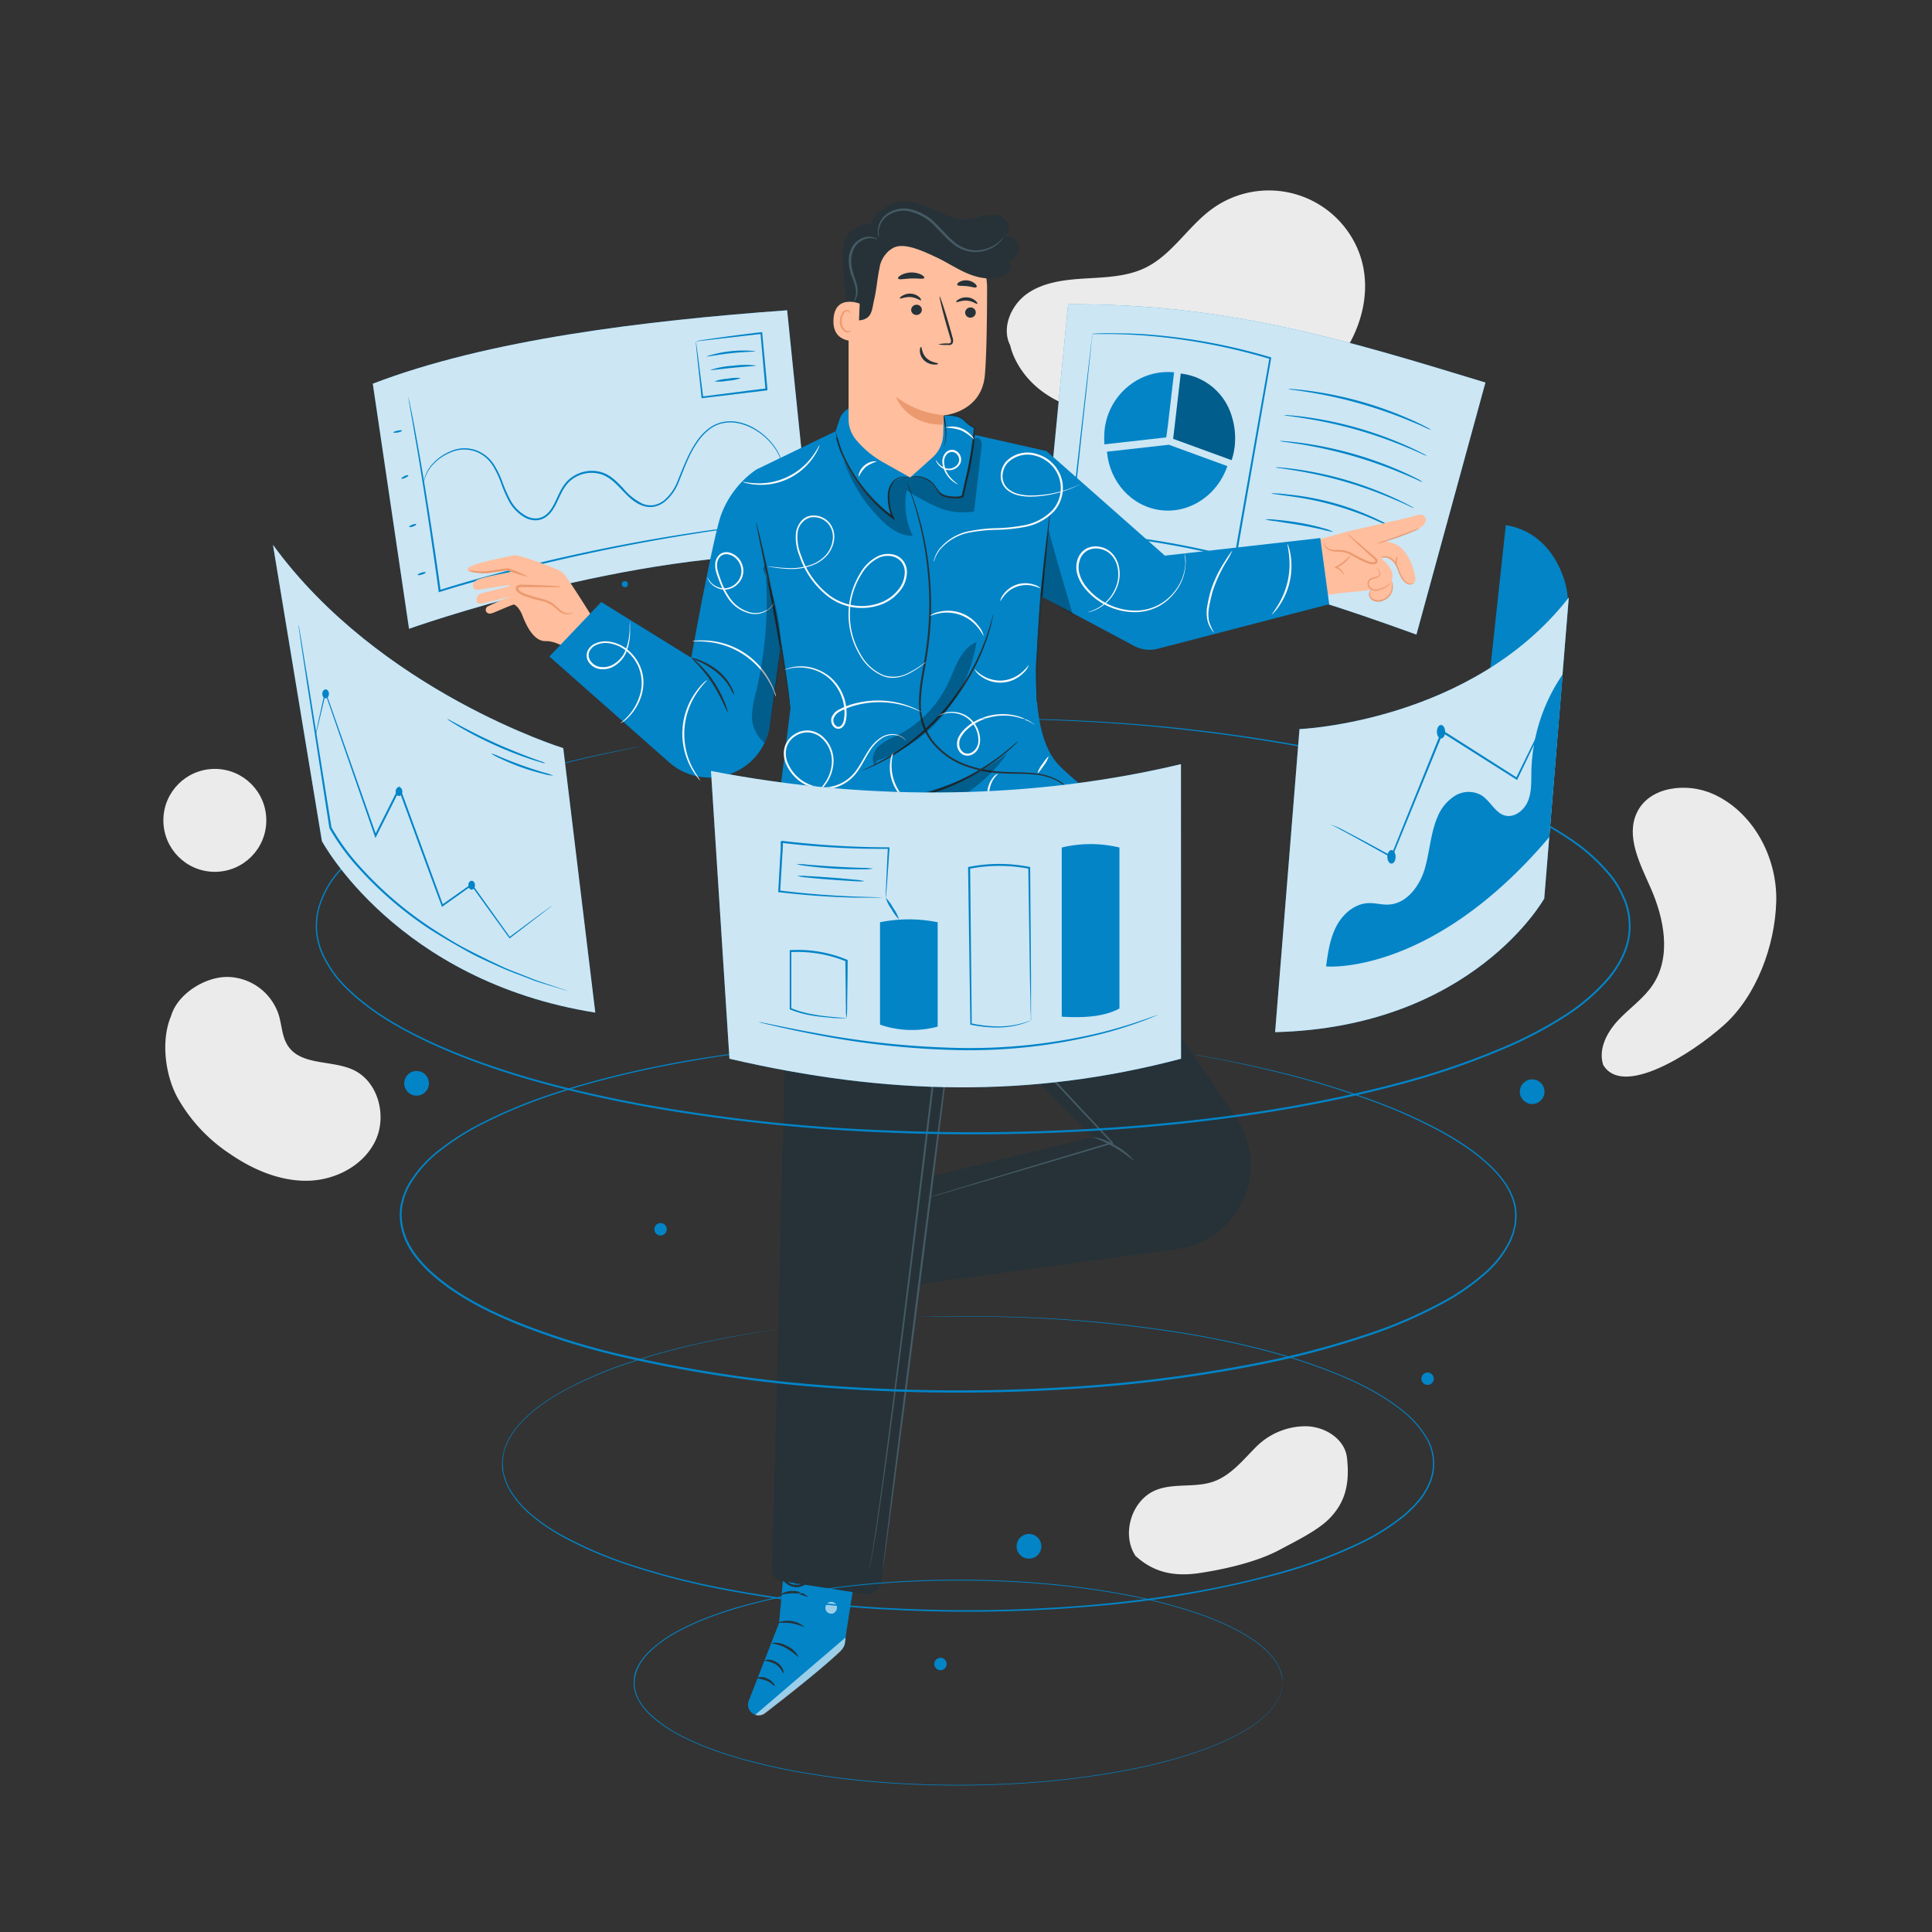 <svg xmlns="http://www.w3.org/2000/svg" viewBox="0 0 500 500"><rect x="0" y="0" width="500" height="500" fill="#333333" stroke="none"/><g id="freepik--background-simple--inject-3"><path d="M91.38,276.86c-5.55-2.55-13.37-1.06-16.81-6.12-1.6-2.34-1.61-5.37-2.43-8.08a14.2,14.2,0,0,0-13.32-9.83c-5.92,0-12.94,4.48-14.57,10.17-2.61,6.19-1.55,15,1.6,20.91a42.09,42.09,0,0,0,13.6,14.67c5.91,4.07,12.82,7.07,20,7S94,301.75,97.12,295.3,97.9,279.86,91.38,276.86Z" style="fill:#ebebeb"></path><path d="M414.87,275.5c-1.27-4.09,1.07-8.46,4-11.56s6.6-5.59,8.94-9.17c4.78-7.3,2.87-17.09-.66-25.06-2.75-6.22-6.44-13.26-3.52-19.41,3.2-6.75,12.81-7.87,19.64-4.85,10.44,4.62,16.71,16.4,16.42,27.81s-5.07,24.47-13.58,32.07-26.35,18.8-31.26,10.17" style="fill:#ebebeb"></path><path d="M294,402.87c-3.94-5.68-1.19-14.74,5.24-17.27,4.65-1.83,10-.51,14.75-2.15,4.53-1.58,7.68-5.58,11.09-9a18.17,18.17,0,0,1,12.71-5.34c5.13,0,10.24,3.33,10.8,8.1.83,7.13-.64,11.89-4.68,15.93-3.07,3.06-8.88,5.87-12.69,7.92-5.8,3.13-14,5-20.46,6s-11.86.13-16.76-4.28" style="fill:#ebebeb"></path><circle cx="55.6" cy="212.31" r="12.82" style="fill:#ebebeb;stroke:#ebebeb;stroke-miterlimit:10"></circle><path d="M286.18,107.22c15.15,1.67,36,2.76,49.4-4.55s21.82-24.62,15.64-38.55A25,25,0,0,0,313.77,54c-6.29,4.53-10.4,11.92-17.38,15.31-4.7,2.28-10.11,2.44-15.33,2.75s-10.69.87-15,3.78-7,8.93-4.61,13.56C261.42,89.37,264.28,104.81,286.18,107.22Z" style="fill:#ebebeb"></path></g><g id="freepik--back-screens--inject-3"><path d="M203.71,80.3c-37.07,2.69-77.55,7.6-107.23,19l9.38,63.43s57.52-20.59,104.33-19.16Z" style="fill:#0284C7"></path><g style="opacity:0.8"><path d="M203.71,80.3c-37.07,2.69-77.55,7.6-107.23,19l9.38,63.43s57.52-20.59,104.33-19.16Z" style="fill:#fff"></path></g><path d="M201,135.2l-.36.06-1.05.15-4,.5c-1.76.21-3.91.47-6.4.83s-5.33.72-8.45,1.24c-12.51,1.93-29.73,5.12-48.43,10-6.5,1.68-12.77,3.41-18.5,5.21l-.29.08,0-.29c-2-14.54-3.94-27.08-5.43-36-.76-4.42-1.37-8-1.79-10.41-.21-1.19-.37-2.12-.49-2.78,0-.3-.08-.54-.11-.72a.8.8,0,0,1,0-.25,1,1,0,0,1,.07.24c0,.18.09.42.16.71.13.66.32,1.58.57,2.77.48,2.41,1.15,5.94,1.93,10.38,1.58,8.88,3.58,21.42,5.62,36l-.33-.2c5.75-1.82,12-3.56,18.53-5.24a472.25,472.25,0,0,1,48.5-9.82c3.13-.49,6-.82,8.47-1.15s4.65-.57,6.41-.75l4.06-.41,1.06-.09A1.39,1.39,0,0,1,201,135.2Z" style="fill:#0284C7"></path><path d="M202.3,119.78s-.14-.44-.43-1.27a13.31,13.31,0,0,0-1.91-3.27,16.61,16.61,0,0,0-4.5-3.95c-.48-.32-1.05-.56-1.6-.85a14.32,14.32,0,0,0-1.81-.65,9.9,9.9,0,0,0-4.13-.4,8.6,8.6,0,0,0-4.2,1.65,14.23,14.23,0,0,0-3.36,3.65c-2,2.89-3.21,6.41-4.71,10.06a12.49,12.49,0,0,1-3.49,5,6.55,6.55,0,0,1-2.89,1.39,5.87,5.87,0,0,1-3.26-.38c-4.22-1.67-6.1-6.54-10.37-8a8.37,8.37,0,0,0-6.33.52,8.1,8.1,0,0,0-2.51,1.94,13,13,0,0,0-1.67,2.68c-.95,1.88-1.67,4-3.28,5.45a4.88,4.88,0,0,1-2.88,1.29,5.75,5.75,0,0,1-3-.64,10.87,10.87,0,0,1-4.14-4.07,36,36,0,0,1-2.19-5,23.53,23.53,0,0,0-2.17-4.51,9,9,0,0,0-3.31-3.08,8.6,8.6,0,0,0-7.6-.22,12.85,12.85,0,0,0-4.83,3.48,9.37,9.37,0,0,0-1.81,3.31c-.26.83-.29,1.3-.33,1.29a5.66,5.66,0,0,1,.23-1.32,9,9,0,0,1,1.75-3.41,13,13,0,0,1,4.87-3.62,8.88,8.88,0,0,1,7.89.17,9.34,9.34,0,0,1,3.48,3.18,23.72,23.72,0,0,1,2.23,4.58,36.14,36.14,0,0,0,2.19,4.91,10.33,10.33,0,0,0,4,3.88,5.27,5.27,0,0,0,2.75.59,4.45,4.45,0,0,0,2.59-1.18c1.48-1.35,2.2-3.39,3.15-5.3a13.45,13.45,0,0,1,1.74-2.8,8.58,8.58,0,0,1,2.67-2.06,8.87,8.87,0,0,1,6.73-.55c2.27.75,3.9,2.5,5.41,4.08a15.13,15.13,0,0,0,5,4,5.37,5.37,0,0,0,3,.35,6.14,6.14,0,0,0,2.67-1.28,12.18,12.18,0,0,0,3.36-4.8c1.49-3.61,2.8-7.18,4.8-10.11a14.17,14.17,0,0,1,3.48-3.74,9.08,9.08,0,0,1,4.39-1.69,10.3,10.3,0,0,1,4.26.45,14.44,14.44,0,0,1,1.85.69,17.24,17.24,0,0,1,6.13,5,12.83,12.83,0,0,1,1.85,3.37,9.29,9.29,0,0,1,.26,1A2.12,2.12,0,0,1,202.3,119.78Z" style="fill:#0284C7"></path><path d="M104.05,111.45c0,.14-.46.35-1.08.47s-1.15.1-1.17,0,.45-.35,1.07-.47S104,111.31,104.05,111.45Z" style="fill:#0284C7"></path><path d="M105.69,123c.06.14-.3.43-.81.67s-1,.32-1,.19.31-.42.82-.66S105.63,122.9,105.69,123Z" style="fill:#0284C7"></path><path d="M107.74,135.69c0,.14-.33.39-.84.57s-1,.21-1,.08.33-.39.84-.57S107.69,135.56,107.74,135.69Z" style="fill:#0284C7"></path><path d="M110.2,148.13c0,.14-.39.4-1,.57s-1.06.22-1.1.08.38-.39.94-.57S110.15,148,110.2,148.13Z" style="fill:#0284C7"></path><path d="M180.11,88.36a5.19,5.19,0,0,1,1.21-.28c.8-.13,2-.31,3.45-.52,3-.42,7.21-1,12.26-1.59l.24,0,0,.24c.39,4.26.85,9.16,1.33,14.36l0,.22,0,.25-.25,0-16.57,2-.23,0,0-.22c-.46-4.35-.85-8-1.13-10.59-.12-1.22-.21-2.19-.29-2.93a8.4,8.4,0,0,1-.06-1,9,9,0,0,1,.18,1.06c.11.74.24,1.73.41,3,.33,2.58.78,6.16,1.33,10.46l-.25-.2,16.57-2.11-.23.28,0-.21c-.46-5.2-.89-10.11-1.27-14.37l.26.21Z" style="fill:#0284C7"></path><path d="M195.51,90.88c0,.16-2.85.15-6.33.53s-6.27,1-6.31.81a30.76,30.76,0,0,1,12.64-1.34Z" style="fill:#0284C7"></path><path d="M195.69,94.6c0,.15-2.66.25-5.91.57s-5.89.72-5.92.57a23.18,23.18,0,0,1,5.87-1.09A22.82,22.82,0,0,1,195.69,94.6Z" style="fill:#0284C7"></path><path d="M191.72,97.84a10.94,10.94,0,0,1-3.38.69,11.67,11.67,0,0,1-3.43.18,11.28,11.28,0,0,1,3.37-.69A11.74,11.74,0,0,1,191.72,97.84Z" style="fill:#0284C7"></path><path d="M384.43,99c-36.3-11.06-66.93-20.51-108-20.25l-6.28,64.63c42.71,3.78,57,6.58,96.42,20.85Z" style="fill:#0284C7"></path><g style="opacity:0.8"><path d="M384.43,99c-36.3-11.06-66.93-20.51-108-20.25l-6.28,64.63c42.71,3.78,57,6.58,96.42,20.85Z" style="fill:#fff"></path></g><path d="M302.25,110.07l1.6-13.71a16.05,16.05,0,0,0-11.19,3.1A16.82,16.82,0,0,0,285.78,113a19.67,19.67,0,0,0,.05,2,.07.07,0,0,0,0,0h0l16-1.8Z" style="fill:#0284C7"></path><path d="M318.8,107.83A15.51,15.51,0,0,0,307.39,97l-.48-.1-.31-.07-.94-.14h-.08L304,110.34l-.38,3.22,15.12,5.52h0a17.32,17.32,0,0,0,.78-3.51A18.87,18.87,0,0,0,318.8,107.83Z" style="fill:#0284C7"></path><g style="opacity:0.3"><path d="M318.8,107.83A15.51,15.51,0,0,0,307.39,97l-.48-.1-.31-.07-.94-.14h-.08L304,110.34l-.38,3.22,15.12,5.52h0a17.32,17.32,0,0,0,.78-3.51A18.87,18.87,0,0,0,318.8,107.83Z"></path></g><path d="M302.48,115.1l-16,1.8c.67,7.76,6.33,14.19,13.93,15.13s14.73-4,17.23-11.4l-15.12-5.52" style="fill:#0284C7"></path><path d="M370.4,111.28a8.62,8.62,0,0,1-1.41-.57c-.89-.41-2.19-1-3.81-1.65a116.38,116.38,0,0,0-12.88-4.52,117.56,117.56,0,0,0-13.34-3c-1.72-.28-3.13-.48-4.1-.61a7.76,7.76,0,0,1-1.5-.26,9.78,9.78,0,0,1,1.53.06c1,.07,2.39.22,4.13.45a96.28,96.28,0,0,1,26.31,7.5c1.6.72,2.88,1.34,3.75,1.8A9,9,0,0,1,370.4,111.28Z" style="fill:#0284C7"></path><path d="M369.3,118a9.49,9.49,0,0,1-1.41-.58c-.89-.4-2.19-1-3.81-1.64a113.36,113.36,0,0,0-26.22-7.48c-1.72-.28-3.13-.48-4.1-.61a10.4,10.4,0,0,1-1.5-.26,7.39,7.39,0,0,1,1.53.06c1,.06,2.39.21,4.13.44a96.62,96.62,0,0,1,13.42,2.82,98.25,98.25,0,0,1,12.89,4.69c1.6.72,2.88,1.34,3.75,1.8A7.43,7.43,0,0,1,369.3,118Z" style="fill:#0284C7"></path><path d="M368.2,124.77a8.62,8.62,0,0,1-1.41-.57c-.89-.4-2.19-1-3.81-1.65A118.49,118.49,0,0,0,350.1,118a119.79,119.79,0,0,0-13.34-3c-1.72-.27-3.12-.48-4.1-.61a7.76,7.76,0,0,1-1.5-.26,9.78,9.78,0,0,1,1.53.06c1,.07,2.39.22,4.13.45a96.62,96.62,0,0,1,13.42,2.82,95.42,95.42,0,0,1,12.89,4.69c1.6.72,2.88,1.34,3.75,1.8A7.91,7.91,0,0,1,368.2,124.77Z" style="fill:#0284C7"></path><path d="M366,131.52a9.82,9.82,0,0,1-1.37-.57c-.86-.41-2.12-1-3.68-1.64a107.88,107.88,0,0,0-25.44-7.49c-1.68-.28-3-.48-4-.61a7.46,7.46,0,0,1-1.46-.26,8,8,0,0,1,1.49.06c.95.06,2.32.21,4,.45a91.3,91.3,0,0,1,13.05,2.82A93.27,93.27,0,0,1,361.1,129c1.55.72,2.79,1.34,3.62,1.8A7.8,7.8,0,0,1,366,131.52Z" style="fill:#0284C7"></path><path d="M361.22,136.9a7.64,7.64,0,0,1-1.23-.49l-3.31-1.47a80.57,80.57,0,0,0-22.82-6.51l-3.59-.5a8.08,8.08,0,0,1-1.31-.23,5.66,5.66,0,0,1,1.33,0c.86,0,2.09.16,3.61.33a69.5,69.5,0,0,1,22.93,6.54c1.39.66,2.49,1.22,3.25,1.63A6.3,6.3,0,0,1,361.22,136.9Z" style="fill:#0284C7"></path><path d="M345.09,137.66a17,17,0,0,1-2.58-.53c-1.58-.37-3.77-.85-6.21-1.26s-4.67-.73-6.28-1a15.43,15.43,0,0,1-2.6-.45,12.19,12.19,0,0,1,2.64.08c1.63.14,3.87.38,6.33.81a56.45,56.45,0,0,1,6.21,1.42A11.6,11.6,0,0,1,345.09,137.66Z" style="fill:#0284C7"></path><path d="M282.68,86.37l.84-.05,2.5-.08c2.2,0,5.4,0,9.48.21a151.6,151.6,0,0,1,33.3,6l.18.06,0,.19c-2.5,14.33-5.48,31.36-8.66,49.58-.13.74-.26,1.48-.39,2.2l0,.28-.28-.07a216.25,216.25,0,0,0-22.23-4.59c-7.17-1.1-14-1.88-20.38-2.28l-.25,0,0-.24c1.75-15.29,3.22-28.09,4.25-37.1.52-4.46.94-8,1.22-10.4.14-1.18.26-2.09.33-2.73,0-.29.07-.52.09-.7s0-.23,0-.22a1.18,1.18,0,0,1,0,.25c0,.18,0,.42-.07.72-.06.65-.16,1.58-.28,2.78-.25,2.44-.63,6-1.1,10.46-1,9-2.36,21.75-4,37l-.22-.25c6.39.38,13.25,1.15,20.43,2.24a217.17,217.17,0,0,1,22.29,4.58l-.32.21c.13-.72.26-1.46.39-2.2,3.21-18.22,6.21-35.24,8.73-49.56l.15.25a154.65,154.65,0,0,0-33.18-6.13c-4.06-.27-7.28-.34-9.44-.33h-3.36Z" style="fill:#0284C7"></path></g><g id="freepik--Character--inject-3"><polyline points="243.04 218.44 278.44 226.28 283.85 218.44 282.98 208.35 277.6 203.43 259.06 203.43 241.74 219.03" style="fill:#0284C7"></polyline><g style="opacity:0.3"><polyline points="243.04 218.44 278.44 226.28 283.85 218.44 282.98 208.35 277.6 203.43 259.06 203.43 241.74 219.03"></polyline></g><path d="M297,145.54l44.69-6,7-2s16.11-3.54,17.61-4.08c1.74-.62,2.46.07,2.64.72.29,1-.69,2.17-2.17,2.75-.5.2-8.67,3-8.67,3a20,20,0,0,1,2.76.8c1.95.66,3.82,3.18,4.76,6.12s.95,3.84-.18,4.26a1.57,1.57,0,0,1-1.3-.18,3.1,3.1,0,0,1-1.34-1.68c-1.57-4.69-4.5-5.06-4.5-5.06l-.92.26s3,2.11,3,4.67a2.86,2.86,0,0,1-.24,1.09,3.87,3.87,0,0,1-4.31,5.09c-.64-.12-1.34-.5-1.43-1.14a2,2,0,0,1,.21-1,4.64,4.64,0,0,0,.16-.53l-2.68.37s-6.07.5-8.68,1l-41.84,12.6A10.84,10.84,0,0,1,288,159.22h0A10.83,10.83,0,0,1,297,145.54Z" style="fill:#ffbe9d"></path><path d="M342.74,140.66a2.25,2.25,0,0,0,1.93,1.78c.92.19,1.88.07,2.81.19,2.78.38,4.95,2.91,7.74,3.15.39,0,.89,0,1-.42s-.19-.67-.46-.91l-7-6.17" style="fill:#ffbe9d"></path><path d="M348.79,138.28a4.81,4.81,0,0,1,.82.59c.5.41,1.23,1,2.11,1.76l3.09,2.65.88.77c.27.27.73.5.81,1.14a.79.79,0,0,1-.48.74,1.64,1.64,0,0,1-.75.12,5.59,5.59,0,0,1-1.34-.27,35.69,35.69,0,0,1-4.47-2.26,6.84,6.84,0,0,0-2-.66c-.65-.1-1.29-.08-1.87-.12a3.29,3.29,0,0,1-2.55-1.1c-.41-.57-.33-1-.31-1a2.91,2.91,0,0,0,.47.84,3.13,3.13,0,0,0,2.4.86,18.71,18.71,0,0,1,1.92.06,7.39,7.39,0,0,1,2.14.65,40.47,40.47,0,0,0,4.42,2.21,5.89,5.89,0,0,0,1.21.24c.39,0,.72-.11.68-.31s-.32-.52-.62-.78l-.88-.78-3-2.74-2-1.88C349,138.57,348.76,138.31,348.79,138.28Z" style="fill:#eb996e"></path><path d="M357.35,144.39a3.77,3.77,0,0,1,1.76,0,2.91,2.91,0,0,1,1.53,1,7.37,7.37,0,0,1,1.1,2.09,12.26,12.26,0,0,0,1,2.22,3.9,3.9,0,0,0,1.46,1.41,1.5,1.5,0,0,0,1.37,0c.29-.15.4-.3.39-.31s-.16.08-.44.19a1.49,1.49,0,0,1-1.21-.12,3.88,3.88,0,0,1-1.3-1.36,12.74,12.74,0,0,1-1-2.19,7.36,7.36,0,0,0-1.18-2.16,3.13,3.13,0,0,0-1.71-1.09,2.86,2.86,0,0,0-1.37,0C357.49,144.27,357.34,144.37,357.35,144.39Z" style="fill:#eb996e"></path><path d="M367.39,136.7a8.89,8.89,0,0,0-1.63.55l-3.88,1.43L358,140.05a8.34,8.34,0,0,0-1.6.61,8,8,0,0,0,1.68-.38c1-.29,2.42-.73,3.94-1.28s2.89-1.09,3.86-1.52A7.53,7.53,0,0,0,367.39,136.7Z" style="fill:#eb996e"></path><path d="M356.17,146.88s.12.16.35.41a1.59,1.59,0,0,1,.51,1.23.85.85,0,0,1-.53.66,4.8,4.8,0,0,1-1.08.3,1.91,1.91,0,0,0-1.21.64,1.66,1.66,0,0,0-.2,1.47,1.86,1.86,0,0,0,1,1.08,2.25,2.25,0,0,0,1.34.2,7.61,7.61,0,0,0,2.07-.77,4.42,4.42,0,0,0,1.2-.89,1.14,1.14,0,0,0,.28-.47s-.13.15-.38.37a5,5,0,0,1-1.21.77,7.88,7.88,0,0,1-2,.68,1.84,1.84,0,0,1-2-1.07,1.33,1.33,0,0,1,.14-1.17,1.61,1.61,0,0,1,1-.53,4.89,4.89,0,0,0,1.14-.36,1.13,1.13,0,0,0,.64-.88,1.71,1.71,0,0,0-.65-1.36C356.35,147,356.18,146.86,356.17,146.88Z" style="fill:#eb996e"></path><path d="M355.21,152.45s-.19,0-.44.21a1.5,1.5,0,0,0-.5,1.24,2,2,0,0,0,1.19,1.59,3.25,3.25,0,0,0,2.42,0,3.92,3.92,0,0,0,1.93-1.47,3.76,3.76,0,0,0,.65-1.86,3.43,3.43,0,0,0-.15-1.32,1.08,1.08,0,0,0-.2-.44,6.94,6.94,0,0,1,.11,1.73,3.7,3.7,0,0,1-2.45,3,3,3,0,0,1-2.18,0,1.75,1.75,0,0,1-1.08-1.32,1.42,1.42,0,0,1,.35-1.12C355.06,152.54,355.23,152.48,355.21,152.45Z" style="fill:#eb996e"></path><path d="M347.78,148.78s0-.32-.29-.78a3.28,3.28,0,0,0-1.63-1.33l0,.3a8,8,0,0,0,1-.56,7.39,7.39,0,0,0,2.8-2.89,19,19,0,0,1-3,2.6c-.34.21-.67.4-1,.56l-.34.18.36.12a3.42,3.42,0,0,1,1.57,1.14C347.62,148.51,347.73,148.79,347.78,148.78Z" style="fill:#eb996e"></path><path d="M361.69,144c-.06-.06-.53.46-.59,1.29s.34,1.4.42,1.35-.13-.61-.07-1.33S361.78,144.06,361.69,144Z" style="fill:#eb996e"></path><path d="M153.18,159.55s-6.52-10.57-7.68-11.47-11.49-4.68-12.37-4.4-13.4,2.41-12,3.9,10.17-.13,10.17-.13l1.18.59s-7.55,1.2-9.14,2.12-1,2.63.43,2.49,7.93-1.41,8.32-1.14-7.13,1.77-7.94,2.24c-1.09.65-1.2,2.58.18,2.49.81-.06,7.9-1.89,7.9-1.89a61.14,61.14,0,0,0-6.14,2.66c-.85.81-.18,2,1,1.76.84-.18,4.81-2.08,5.93-2.32,0,0,1,.28,2,2.4.44,1,2.46,7.15,6.15,7.07,3.27-.07,6.48,2.62,6.48,2.62Z" style="fill:#ffbe9d"></path><path d="M121.19,147.61a5.72,5.72,0,0,0,2.28.63,13,13,0,0,0,2.58.11c1-.11,2-.25,3.1-.41l2.34-.34h-.14a32.68,32.68,0,0,0,5.4,1.69,34.37,34.37,0,0,0-5.21-2.22l-.06,0h-.08l-2.32.31-3.07.45a16.2,16.2,0,0,1-2.5,0C122.09,147.73,121.21,147.52,121.19,147.61Z" style="fill:#eb996e"></path><path d="M148.29,158.3a2.51,2.51,0,0,1-2.91,0c-.89-.54-1.58-1.36-2.43-2-2.54-1.8-6.21-1.37-8.67-3.29-.34-.26-.68-.7-.49-1.09s.66-.4,1.07-.39l10.31.24" style="fill:#ffbe9d"></path><path d="M145.17,151.81a4.71,4.71,0,0,0-1.11-.14c-.72,0-1.76-.11-3-.16l-4.51-.18-1.31,0a2,2,0,0,0-1.51.32.88.88,0,0,0-.17,1,1.76,1.76,0,0,0,.52.67,6.87,6.87,0,0,0,1.29.79,39.72,39.72,0,0,0,5.35,1.53,7.87,7.87,0,0,1,2.11,1c.6.41,1.1.91,1.61,1.32a3.65,3.65,0,0,0,2.9,1c.77-.14,1-.56,1-.56a3.22,3.22,0,0,1-1,.34,3.58,3.58,0,0,1-2.6-1.12c-.47-.41-1-.93-1.6-1.4a8,8,0,0,0-2.23-1.08,45.34,45.34,0,0,1-5.25-1.54,6.6,6.6,0,0,1-1.18-.71c-.33-.27-.49-.64-.31-.78s.65-.17,1.09-.16l1.3,0,4.52,0c1.28,0,2.32,0,3,0A4.21,4.21,0,0,0,145.17,151.81Z" style="fill:#eb996e"></path><path d="M204,393.78,201.63,420l-7.87,20.21a2.7,2.7,0,0,0,1.71,3.55h0a2.7,2.7,0,0,0,2.44-.42c4.43-3.37,20.66-15.87,20.73-17.8C218.72,423.31,223,398,223,398Z" style="fill:#0284C7"></path><g style="opacity:0.6"><path d="M195.47,443.77l23.37-20-.12,1.11a4.1,4.1,0,0,1-1.26,2.51c-1.88,1.76-7.19,6.52-19.47,16a2.69,2.69,0,0,1-2.52.41Z" style="fill:#fff"></path></g><g style="opacity:0.6"><path d="M214.43,414.73a1.64,1.64,0,0,0-.68,2.07,1.56,1.56,0,0,0,2,.69,1.72,1.72,0,0,0,.72-2.19,1.63,1.63,0,0,0-2.21-.49" style="fill:#fff"></path></g><path d="M202.76,433c-.16.06-.59-1.38-2.07-2.3a8.29,8.29,0,0,0-2.94-.92c0-.06.34-.23,1-.25a4.2,4.2,0,0,1,2.3.69,4.1,4.1,0,0,1,1.57,1.8C202.83,432.62,202.82,433,202.76,433Z" style="fill:#263238"></path><path d="M200.49,436.31c-.13.1-.88-.85-2.19-1.39a22.67,22.67,0,0,0-2.51-.62,3,3,0,0,1,2.74.09C200,435,200.64,436.26,200.49,436.31Z" style="fill:#263238"></path><path d="M206.74,428.92a26.83,26.83,0,0,0-3.24-2.37c-1.94-1.05-3.79-1.17-3.77-1.35a6,6,0,0,1,4.05.84A6,6,0,0,1,206.74,428.92Z" style="fill:#263238"></path><path d="M208.13,421c-.09.15-1.46-.62-3.34-.9s-3.41,0-3.45-.17a6.72,6.72,0,0,1,6.79,1.07Z" style="fill:#263238"></path><path d="M209,413.33a13,13,0,0,0-3.45-1,13.45,13.45,0,0,0-3.57.47c0-.06.28-.35.93-.63a5.68,5.68,0,0,1,2.68-.42,5.94,5.94,0,0,1,2.59.83C208.8,412.93,209.07,413.27,209,413.33Z" style="fill:#263238"></path><path d="M205.79,410.84a2.2,2.2,0,0,1,.08-1,7,7,0,0,1,1.08-2.5,3.14,3.14,0,0,1,1.47-1.31,1.1,1.1,0,0,1,1.19.38,1.76,1.76,0,0,1,.28,1.23,3.82,3.82,0,0,1-3.72,3.13,4.43,4.43,0,0,1-4.06-2.79,1.56,1.56,0,0,1,.07-1.28,1.07,1.07,0,0,1,1.17-.43,3.67,3.67,0,0,1,1.62,1.09,7.61,7.61,0,0,1,1.56,2.24,2.47,2.47,0,0,1,.3.95,12.4,12.4,0,0,0-2.14-2.9,3.47,3.47,0,0,0-1.44-.91.57.57,0,0,0-.64.23,1.06,1.06,0,0,0,0,.84,3.93,3.93,0,0,0,3.54,2.38,3.31,3.31,0,0,0,3.2-2.61,1.27,1.27,0,0,0-.16-.86.58.58,0,0,0-.65-.22,2.72,2.72,0,0,0-1.27,1.08A10.21,10.21,0,0,0,205.79,410.84Z" style="fill:#263238"></path><path d="M228.14,409.17l19.63-155.45-6.28-36.14-37,2L199.86,406.3a2.83,2.83,0,0,0,2.3,2.87l21.56,3.33A3.87,3.87,0,0,0,228.14,409.17Z" style="fill:#263238"></path><path d="M247.2,258.93l35.71,35.34-51.37,12.49,3.65,25.92,69.54-9.46a21.92,21.92,0,0,0,14.8-8.89h0a21.88,21.88,0,0,0,.34-25.12l-54.18-79.52-24.2,7.89Z" style="fill:#263238"></path><path d="M245.23,249.94a20.17,20.17,0,0,1,1.24,4.44,19.48,19.48,0,0,1,.73,4.55,21.07,21.07,0,0,1-1.24-4.44A20.83,20.83,0,0,1,245.23,249.94Z" style="fill:#455a64"></path><path d="M240,310l.85-.28,2.5-.78,9.58-2.91,34.86-10.48-.09.33-42.86-45.65.45-.14c-.85,7.17-1.74,14.66-2.64,22.3-4.42,37-8.58,70.52-11.79,94.74-1.6,12.11-3,21.9-4,28.66-.57,3.36-1,6-1.34,7.75-.18.87-.33,1.53-.43,2s-.16.68-.16.68,0-.24.11-.69.22-1.14.38-2c.36-1.76.7-4.39,1.24-7.76,1-6.77,2.32-16.56,3.86-28.68,3.13-24.22,7.22-57.73,11.64-94.75.91-7.64,1.8-15.13,2.65-22.3l.06-.55.38.4L288,295.62l.22.24-.31.09L253,306.27l-9.62,2.81-2.51.72C240.33,310,240,310,240,310Z" style="fill:#455a64"></path><path d="M228.47,406.24c-.14,0,3.94-33,9.11-73.69s9.48-73.64,9.62-73.62-3.93,33-9.1,73.69S228.62,406.25,228.47,406.24Z" style="fill:#455a64"></path><path d="M241.41,233.49a12,12,0,0,1,.82,2.41c.44,1.5,1,3.61,1.5,5.95s.89,4.48,1.12,6a11.58,11.58,0,0,1,.25,2.53,12.93,12.93,0,0,1-.61-2.47c-.37-1.71-.8-3.74-1.27-6s-1-4.26-1.34-6A12,12,0,0,1,241.41,233.49Z" style="fill:#455a64"></path><path d="M243.7,230.44s.5-.49,1.45-.16a1.69,1.69,0,0,1,1.08,1.28,1.85,1.85,0,0,1-.81,1.9,1.79,1.79,0,0,1-2-.21,1.52,1.52,0,0,1-.46-1.61,1.49,1.49,0,0,1,.67-.89c.23-.13.38-.13.39-.1a2,2,0,0,0-.7,1.07,1.15,1.15,0,0,0,.41,1.16,1.36,1.36,0,0,0,1.48.13,1.42,1.42,0,0,0,.6-1.37,1.35,1.35,0,0,0-.76-1A2.67,2.67,0,0,0,243.7,230.44Z" style="fill:#455a64"></path><path d="M293.43,300.32c-.11.11-2.12-1.74-5-3.4s-5.48-2.52-5.43-2.67a15.55,15.55,0,0,1,5.7,2.22A15.74,15.74,0,0,1,293.43,300.32Z" style="fill:#455a64"></path><path d="M216.25,111.61l-20.5,9.9,8.84,61.68-3.47,27.68a10.8,10.8,0,0,0,3.61,9.49h0l33.11-.65L261,207l10.65-1.8-4.36-21.07,2-29.89,24.23,12.93a8.43,8.43,0,0,0,6.09.73L344,156.37l-2.31-17.12-40.22,4.55-30.63-27.06-22.8-5.13L244,104.9H220.67L219,106.12a4.93,4.93,0,0,0-1.69,2.31Z" style="fill:#0284C7"></path><path d="M195.75,121.51a24.61,24.61,0,0,0-9.23,12c-2.34,7.28-7.63,36.71-7.63,36.71L155.6,155.8l-13.42,14.11,31,27.38a15.79,15.79,0,0,0,17.29,2.39h0a15.8,15.8,0,0,0,8.79-12.09l3.81-27.91Z" style="fill:#0284C7"></path><polygon points="265.69 209.69 264.25 207.57 248.92 210.4 246.1 216.93 265.69 209.69" style="fill:#ffbe9d"></polygon><path d="M204.73,220.36c13.7,5.51,28.33,3.48,41.37-3.43,3.94-2.09,7.59-4.68,11.55-6.74s8.34-3.57,12.79-3.26,8.93,2.76,10.71,6.85,0,9.65-4.19,11.18l1.48,1.32c6.15-2.86,9.07-11.14,6.07-17.23-2.3-4.66-7.14-7.45-10.68-11.26-5.21-5.6-5.75-16.44-5.79-24.88" style="fill:#0284C7"></path><path d="M234.78,123.54a6.23,6.23,0,0,1-1,0,3.88,3.88,0,0,0-2.43,1.12,5.72,5.72,0,0,0-1.21,3.91,13.26,13.26,0,0,0,1.11,5.25l.39.86-.75-.56a40.35,40.35,0,0,1-5.17-4.57,38.09,38.09,0,0,1-7.94-12.16,27.78,27.78,0,0,1-1.29-4.22,10.69,10.69,0,0,1-.23-1.61,47.5,47.5,0,0,0,1.86,5.69,40.08,40.08,0,0,0,8,11.94,42.44,42.44,0,0,0,5.08,4.53l-.37.31a11.86,11.86,0,0,1-.85-2.81,12.29,12.29,0,0,1-.23-2.65,5.9,5.9,0,0,1,1.41-4.12,3.85,3.85,0,0,1,2.63-1.07A4.34,4.34,0,0,1,234.78,123.54Z" style="fill:#263238"></path><path d="M236,123.54c1.69-.73,4.19.34,5.4,1.72.8.92,1.25,2.18,2.3,2.78s4.39,1.07,5.36.33c0,0,.59-2.85.91-4a88.54,88.54,0,0,0,2.27-13.68c-3.22-1.57-2.33-3.63-8.14-3.23a14.78,14.78,0,0,1,.21,8.18" style="fill:#0284C7"></path><path d="M244.32,115.61c-.06,0,.21-.77.33-2.19a16.06,16.06,0,0,0-.72-5.93l-.07-.24h.24a9.92,9.92,0,0,1,4.28.38,6.51,6.51,0,0,1,2,1.43,7.83,7.83,0,0,0,2,1.38l.16.08,0,.17c-.26,2.43-.55,5.08-1,7.82-.3,1.79-.66,3.52-1.08,5.17s-.75,3.24-1.1,4.74l0,.1-.06.05a3.18,3.18,0,0,1-1.72.41,10.5,10.5,0,0,1-1.6-.1,10.23,10.23,0,0,1-1.5-.33,3.22,3.22,0,0,1-1.31-.71,13.23,13.23,0,0,1-1.54-2.12,5.42,5.42,0,0,0-1.58-1.43,5.64,5.64,0,0,0-2.88-.9,5.77,5.77,0,0,0-1.08.16,2.24,2.24,0,0,1,1.08-.31,5.47,5.47,0,0,1,3,.8,5.57,5.57,0,0,1,1.71,1.48,13.1,13.1,0,0,0,1.53,2,4.9,4.9,0,0,0,2.6.9,9.68,9.68,0,0,0,1.53.08,2.89,2.89,0,0,0,1.44-.33l-.09.14c.34-1.51.66-3.13,1.07-4.77s.77-3.36,1.06-5.14c.46-2.72.76-5.36,1-7.78l.14.25A8.49,8.49,0,0,1,250,109.4a5.89,5.89,0,0,0-1.83-1.36,9.82,9.82,0,0,0-4.08-.42l.17-.25a15.59,15.59,0,0,1,.57,6.07,11.12,11.12,0,0,1-.34,1.63A2.32,2.32,0,0,1,244.32,115.61Z" style="fill:#263238"></path><path d="M278.48,210s0-.39,0-1.14a7.07,7.07,0,0,0-1-3.09,10.4,10.4,0,0,0-3.68-3.55,15.52,15.52,0,0,0-6.56-1.8c-2.54-.23-5.36-.09-8.39-.3a31.63,31.63,0,0,1-9.46-2,19.52,19.52,0,0,1-8.53-6.38,14.85,14.85,0,0,1-2.45-5.13,19.62,19.62,0,0,1-.56-5.83c.15-4,1.06-7.71,1.61-11.35a86.38,86.38,0,0,0,1-10.56,87.59,87.59,0,0,0-4.27-29.68c-.42-1.37-.81-2.41-1.06-3.12-.12-.34-.21-.61-.28-.82a1.2,1.2,0,0,1-.08-.28s.05.08.13.26.19.47.33.8c.28.7.7,1.73,1.16,3.1a83,83,0,0,1,3.12,11.76,87,87,0,0,1,1.43,18,85.57,85.57,0,0,1-1,10.63c-.54,3.66-1.44,7.4-1.59,11.29a16.24,16.24,0,0,0,2.9,10.64,19,19,0,0,0,8.3,6.23,31.19,31.19,0,0,0,9.31,2c3,.22,5.82.11,8.4.37A15.7,15.7,0,0,1,274,202a10.41,10.41,0,0,1,3.7,3.7,6.85,6.85,0,0,1,.92,3.18,4.12,4.12,0,0,1-.05.87C278.51,209.94,278.49,210,278.48,210Z" style="fill:#263238"></path><path d="M263.52,191.79a8.9,8.9,0,0,1-1.15,1.2c-.38.37-.86.82-1.44,1.31s-1.22,1.08-2,1.65a54.71,54.71,0,0,1-5.53,3.83,56.51,56.51,0,0,1-15.16,6.35,53.83,53.83,0,0,1-6.61,1.25c-.95.15-1.81.2-2.57.26s-1.41.1-1.95.11a9.69,9.69,0,0,1-1.66,0,11.52,11.52,0,0,1,1.65-.19c.53,0,1.18-.09,1.93-.19s1.61-.16,2.55-.33a62.12,62.12,0,0,0,6.54-1.36,64.91,64.91,0,0,0,7.73-2.63,63.63,63.63,0,0,0,7.3-3.67,62.22,62.22,0,0,0,5.56-3.7c.77-.55,1.43-1.11,2-1.58s1.09-.89,1.49-1.24A11.89,11.89,0,0,1,263.52,191.79Z" style="fill:#263238"></path><path d="M257.08,159a1.93,1.93,0,0,1-.09.55l-.35,1.56a22,22,0,0,1-.66,2.44c-.3.94-.59,2-1.06,3.18-.23.58-.46,1.19-.7,1.82s-.57,1.26-.86,1.93c-.58,1.35-1.34,2.71-2.11,4.16a57.69,57.69,0,0,1-13.68,16.31c-1.3,1-2.51,2-3.74,2.8-.6.41-1.17.83-1.75,1.19l-1.67,1c-1,.67-2.07,1.15-2.95,1.61a24,24,0,0,1-2.28,1.07l-1.48.62a3.05,3.05,0,0,1-.53.18,2.45,2.45,0,0,1,.49-.28l1.43-.7c.63-.29,1.39-.66,2.24-1.15s1.86-1,2.89-1.66l1.64-1c.57-.36,1.13-.79,1.73-1.2,1.2-.81,2.39-1.8,3.67-2.82a65.3,65.3,0,0,0,7.51-7.48,66.39,66.39,0,0,0,6.06-8.69c.78-1.44,1.55-2.78,2.13-4.11.31-.66.63-1.29.89-1.91l.72-1.8c.5-1.13.81-2.2,1.13-3.13s.57-1.74.75-2.41l.44-1.53A2,2,0,0,1,257.08,159Z" style="fill:#263238"></path><path d="M214.91,225.38a6,6,0,0,1-1.83-1.36,13.83,13.83,0,0,1-4.17-9.93,6.26,6.26,0,0,1,.3-2.25c.09,0,0,.87.07,2.24a15.67,15.67,0,0,0,4.07,9.69C214.28,224.78,215,225.31,214.91,225.38Z" style="fill:#263238"></path><path d="M214.18,217.59c.15,0-.13,1.33,0,2.9s.62,2.8.48,2.87a6,6,0,0,1-.49-5.77Z" style="fill:#263238"></path><path d="M204.31,181.79a1.6,1.6,0,0,1-.12-.47c-.07-.37-.15-.82-.25-1.36-.21-1.26-.5-3-.84-5-.7-4.23-1.7-10.07-2.9-16.5S197.83,146.21,197,142c-.42-2-.77-3.72-1-5-.11-.54-.19-1-.26-1.35a1.51,1.51,0,0,1-.06-.49,1.9,1.9,0,0,1,.16.46c.1.37.21.81.35,1.34.3,1.16.71,2.85,1.19,4.94,1,4.18,2.19,10,3.4,16.42s2.13,12.3,2.74,16.54c.31,2.13.54,3.85.68,5,.06.55.11,1,.15,1.38A1.6,1.6,0,0,1,204.31,181.79Z" style="fill:#263238"></path><path d="M268.31,181.79a2.75,2.75,0,0,1-.05-.49c0-.39,0-.86,0-1.42,0-1.24,0-3,0-5.23,0-4.41.24-10.5.75-17.21s1.18-12.77,1.7-17.15c.27-2.13.49-3.88.66-5.18q.12-.84.21-1.41a2.34,2.34,0,0,1,.1-.48,1.59,1.59,0,0,1,0,.5c0,.38-.07.85-.11,1.41-.12,1.31-.29,3.06-.49,5.2-.43,4.38-1,10.44-1.55,17.15s-.76,12.78-.9,17.18c-.06,2.14-.11,3.9-.15,5.22l-.05,1.42A1.61,1.61,0,0,1,268.31,181.79Z" style="fill:#263238"></path><path d="M188.35,184.37c-.17.07-1.49-3.57-4-7.53s-5.55-6.45-5.42-6.58a9.18,9.18,0,0,1,2,1.59,27.5,27.5,0,0,1,3.9,4.7,32.54,32.54,0,0,1,2.8,5.42A10.08,10.08,0,0,1,188.35,184.37Z" style="fill:#263238"></path><path d="M190.07,180a19.1,19.1,0,0,1-1.12-2,15.48,15.48,0,0,0-3.46-4,21.9,21.9,0,0,0-4.57-2.79,13.18,13.18,0,0,1-2-1,7.84,7.84,0,0,1,2.17.64,17.51,17.51,0,0,1,4.76,2.73,13.44,13.44,0,0,1,3.45,4.27A6.52,6.52,0,0,1,190.07,180Z" style="fill:#263238"></path><path d="M200.37,156s-.05.16-.21.44a4.29,4.29,0,0,1-.91,1.07,6.07,6.07,0,0,1-4.9,1.32,9.49,9.49,0,0,1-6.16-4.35,21.2,21.2,0,0,1-2-4c-.28-.73-.56-1.47-.8-2.25a6.22,6.22,0,0,1-.28-2.52,3.47,3.47,0,0,1,1.22-2.27,2.89,2.89,0,0,1,2.47-.44,4.86,4.86,0,0,1,3.29,3.12,4.69,4.69,0,0,1-.41,4.09,5.11,5.11,0,0,1-2.85,2.19,4.53,4.53,0,0,1-3-.14,5,5,0,0,1-1.85-1.26,3.9,3.9,0,0,1-.78-1.17c-.13-.3-.17-.46-.15-.47a6.39,6.39,0,0,0,1.07,1.5,5.07,5.07,0,0,0,1.81,1.13,4.34,4.34,0,0,0,2.75.06,4.73,4.73,0,0,0,2.59-2.06,4.25,4.25,0,0,0,.33-3.7,4.36,4.36,0,0,0-3-2.79,2.38,2.38,0,0,0-2,.36,2.92,2.92,0,0,0-1,1.92c-.18,1.55.52,3.07,1,4.51a20,20,0,0,0,2,4,9.23,9.23,0,0,0,5.82,4.26,6,6,0,0,0,4.71-1.12A7.56,7.56,0,0,0,200.37,156Z" style="fill:#fafafa"></path><path d="M239.69,171.33l-.28.23c-.2.17-.48.38-.83.65a22.1,22.1,0,0,1-3.44,2.16,10.53,10.53,0,0,1-2.81.94,7.35,7.35,0,0,1-3.51-.23,12.38,12.38,0,0,1-6.33-5.58,20.39,20.39,0,0,1,.18-21.25,11,11,0,0,1,4.71-4.4,6.14,6.14,0,0,1,3.37-.43,4.61,4.61,0,0,1,3,1.71,4.9,4.9,0,0,1,.94,3.41,7.68,7.68,0,0,1-1.08,3.4,11.11,11.11,0,0,1-5.56,4.51,14.31,14.31,0,0,1-7.14.74,14.65,14.65,0,0,1-6.43-2.67,22.06,22.06,0,0,1-7.57-10.6,12.88,12.88,0,0,1-.92-6.07,6.08,6.08,0,0,1,1.17-2.76,4.2,4.2,0,0,1,2.44-1.59,5.34,5.34,0,0,1,5,1.74,5.71,5.71,0,0,1,1.21,4.79,7.59,7.59,0,0,1-2.05,4,9.72,9.72,0,0,1-3.38,2.21,15.23,15.23,0,0,1-6.35,1,36.62,36.62,0,0,1-4-.41l-1.05-.17-.35-.07.36,0,1.05.12c.92.09,2.28.27,4,.31a15.45,15.45,0,0,0,6.24-1,9.37,9.37,0,0,0,3.25-2.17,7.27,7.27,0,0,0,1.93-3.87,5.36,5.36,0,0,0-1.15-4.47,5,5,0,0,0-4.64-1.58,4.6,4.6,0,0,0-3.25,4,12.16,12.16,0,0,0,.92,5.84,21.6,21.6,0,0,0,7.4,10.35,14.27,14.27,0,0,0,6.22,2.56,13.69,13.69,0,0,0,6.87-.71,10.52,10.52,0,0,0,5.3-4.28,7.3,7.3,0,0,0,1-3.18,4.34,4.34,0,0,0-.83-3.05,4.15,4.15,0,0,0-2.7-1.53,5.67,5.67,0,0,0-3.1.39,10.53,10.53,0,0,0-4.49,4.2,19.57,19.57,0,0,0-3.05,11.1,19.83,19.83,0,0,0,2.77,9.7,12.1,12.1,0,0,0,6.11,5.49,8.26,8.26,0,0,0,6.14-.61,24.5,24.5,0,0,0,3.47-2.07l.86-.6A1.68,1.68,0,0,1,239.69,171.33Z" style="fill:#fafafa"></path><path d="M212.1,115.22a3.38,3.38,0,0,1-.32.89,13.72,13.72,0,0,1-1.29,2.25,16.42,16.42,0,0,1-14.82,7.07,13.65,13.65,0,0,1-2.55-.41,3,3,0,0,1-.9-.32c0-.09,1.32.29,3.47.37a17.21,17.21,0,0,0,14.51-6.92C211.49,116.43,212,115.17,212.1,115.22Z" style="fill:#fafafa"></path><path d="M226.87,119.47a9.23,9.23,0,0,0-2.82,1.39,9.09,9.09,0,0,0-1.83,2.56c-.06,0-.08-.4.12-1a4.67,4.67,0,0,1,3.54-3C226.49,119.33,226.87,119.41,226.87,119.47Z" style="fill:#fafafa"></path><path d="M248,125.35a2.14,2.14,0,0,1-.85-.39,6.92,6.92,0,0,1-1.88-1.73,6.83,6.83,0,0,1-1.39-3.54,3.38,3.38,0,0,1,.62-2.25,2.31,2.31,0,0,1,2.31-1,2.55,2.55,0,0,1,1.82,1.75,2.39,2.39,0,0,1-.46,2.3,3.23,3.23,0,0,1-3.62,1,4.13,4.13,0,0,1-2-1.64,2,2,0,0,1-.37-.86s.18.29.54.74a4.17,4.17,0,0,0,1.93,1.41,2.87,2.87,0,0,0,3.13-.91,1.94,1.94,0,0,0,.35-1.85,2.09,2.09,0,0,0-1.45-1.39,1.81,1.81,0,0,0-1.8.78,3,3,0,0,0-.54,1.91,6.68,6.68,0,0,0,1.21,3.36A10.36,10.36,0,0,0,248,125.35Z" style="fill:#fafafa"></path><path d="M252,113.68a12.67,12.67,0,0,0-3.31-2.31,13,13,0,0,0-4-.68c0-.06.43-.24,1.2-.29a6.55,6.55,0,0,1,3,.49,6.81,6.81,0,0,1,2.46,1.73C251.87,113.2,252.06,113.65,252,113.68Z" style="fill:#fafafa"></path><path d="M279.5,125.32s-.06.05-.19.12l-.6.32c-.54.26-1.34.62-2.41,1a29.06,29.06,0,0,1-9.42,1.77,13.76,13.76,0,0,1-3.2-.31,7,7,0,0,1-3.15-1.54,4.68,4.68,0,0,1-1.55-3.42,5.81,5.81,0,0,1,1.33-3.76,7.73,7.73,0,0,1,8-2,9.3,9.3,0,0,1,6.38,6.18,9.13,9.13,0,0,1-1.91,8.67,14,14,0,0,1-7.4,4,43.22,43.22,0,0,1-7.59.77,41.55,41.55,0,0,0-6.55.64,13.28,13.28,0,0,0-8.05,4.59,9.56,9.56,0,0,0-1.54,3.11.67.67,0,0,1,0-.23c0-.15.07-.38.16-.66a8.44,8.44,0,0,1,1.18-2.34,13.29,13.29,0,0,1,8.15-4.83,40,40,0,0,1,6.6-.71,42.66,42.66,0,0,0,7.5-.8,13.59,13.59,0,0,0,7.13-3.86,8.62,8.62,0,0,0,1.79-8.18,8.79,8.79,0,0,0-6-5.84,7.28,7.28,0,0,0-7.46,1.86,5.32,5.32,0,0,0-1.24,3.45,4.22,4.22,0,0,0,1.38,3.11,6.67,6.67,0,0,0,3,1.47,13.36,13.36,0,0,0,3.1.33,30.3,30.3,0,0,0,9.36-1.59c1.06-.37,1.87-.7,2.42-.93A5.91,5.91,0,0,1,279.5,125.32Z" style="fill:#fafafa"></path><path d="M254.56,164.59c-.09,0-.43-.84-1.35-2A10.28,10.28,0,0,0,243,158.74c-1.45.28-2.29.7-2.33.62a5.4,5.4,0,0,1,2.25-1,9.87,9.87,0,0,1,10.6,4A5.39,5.39,0,0,1,254.56,164.59Z" style="fill:#fafafa"></path><path d="M266.24,172.15a4.87,4.87,0,0,1-1.37,2,8.39,8.39,0,0,1-11,.87,5,5,0,0,1-1.67-1.78c.07-.07.64.68,1.88,1.47a8.79,8.79,0,0,0,5.39,1.4,8.89,8.89,0,0,0,5.11-2.23C265.71,172.92,266.16,172.09,266.24,172.15Z" style="fill:#fafafa"></path><path d="M269.28,152.25c0,.08-.65-.29-1.71-.57a7.34,7.34,0,0,0-7.66,2.45c-.7.85-1,1.49-1.06,1.46a3.54,3.54,0,0,1,.77-1.68,7,7,0,0,1,8.06-2.58A3.56,3.56,0,0,1,269.28,152.25Z" style="fill:#fafafa"></path><path d="M306.54,143.05a5.19,5.19,0,0,1,.18.74,5.3,5.3,0,0,1,.12.92,7.31,7.31,0,0,1,0,1.27,12.6,12.6,0,0,1-2.87,7.45A13.13,13.13,0,0,1,299.7,157a13.28,13.28,0,0,1-6.24,1.43,16.8,16.8,0,0,1-12.85-6.35,10.11,10.11,0,0,1-1.81-3.47,6.59,6.59,0,0,1,.06-3.81,4.91,4.91,0,0,1,2.34-2.86,5.34,5.34,0,0,1,3.52-.41,5.87,5.87,0,0,1,3,1.57,7,7,0,0,1,1.64,2.71,9.13,9.13,0,0,1-.05,5.58,10.53,10.53,0,0,1-2.36,4,11,11,0,0,1-2.75,2.12,10.53,10.53,0,0,1-2,.82,5,5,0,0,1-.76.14,14.84,14.84,0,0,0,2.7-1.13,10.8,10.8,0,0,0,4.86-6,8.81,8.81,0,0,0,0-5.33,6.39,6.39,0,0,0-1.55-2.52,5.45,5.45,0,0,0-2.74-1.43,4.93,4.93,0,0,0-3.2.38,4.38,4.38,0,0,0-2.08,2.58,6,6,0,0,0-.05,3.51,9.45,9.45,0,0,0,1.72,3.29,16.41,16.41,0,0,0,12.44,6.19,12.73,12.73,0,0,0,10.27-4.74,12.79,12.79,0,0,0,2.95-7.23A20.07,20.07,0,0,0,306.54,143.05Z" style="fill:#fafafa"></path><path d="M314.25,163.76a2.84,2.84,0,0,1-.61-.69,7.18,7.18,0,0,1-1.09-2.26,9.23,9.23,0,0,1-.15-3.72,34.17,34.17,0,0,1,1-4.42,31.74,31.74,0,0,1,3.58-7.38c.56-.88,1-1.59,1.38-2.06a3.6,3.6,0,0,1,.57-.72,23.92,23.92,0,0,1-1.63,3,37,37,0,0,0-3.4,7.34,40.89,40.89,0,0,0-1,4.34,9.35,9.35,0,0,0,0,3.56A13.32,13.32,0,0,0,314.25,163.76Z" style="fill:#fafafa"></path><path d="M333.19,140.75a2.45,2.45,0,0,1,.3.72,12.5,12.5,0,0,1,.5,2.05A18.33,18.33,0,0,1,331,156.89a12.3,12.3,0,0,1-1.32,1.65c-.35.36-.55.55-.58.53s.67-.89,1.59-2.38a20.92,20.92,0,0,0,2.57-6.31,20.63,20.63,0,0,0,.33-6.8C333.42,141.83,333.1,140.78,333.19,140.75Z" style="fill:#fafafa"></path><path d="M267.75,187.52a2.26,2.26,0,0,1-.43-.23,12.72,12.72,0,0,0-1.22-.66,14.47,14.47,0,0,0-4.88-1.37,14.81,14.81,0,0,0-7.34,1.18,12.6,12.6,0,0,0-3.67,2.43,7.5,7.5,0,0,0-1.44,1.78,3.57,3.57,0,0,0-.5,2.2,2.62,2.62,0,0,0,1.06,1.88,2.14,2.14,0,0,0,2,.09,3.58,3.58,0,0,0,1.86-3.51,7.11,7.11,0,0,0-3.71-6,7.27,7.27,0,0,0-4.9-.64,17.24,17.24,0,0,0-1.78.57,1.74,1.74,0,0,1,.42-.27,7,7,0,0,1,1.31-.5,7.29,7.29,0,0,1,5.12.52,7.46,7.46,0,0,1,4,6.33,5.31,5.31,0,0,1-.43,2.26,3.37,3.37,0,0,1-1.7,1.73,2.65,2.65,0,0,1-2.53-.13,3.13,3.13,0,0,1-1.3-2.25,4,4,0,0,1,.57-2.51,7.77,7.77,0,0,1,1.54-1.9,13,13,0,0,1,3.83-2.5,15,15,0,0,1,7.57-1.11,13.45,13.45,0,0,1,4.93,1.56,8.82,8.82,0,0,1,1.19.75C267.63,187.39,267.77,187.5,267.75,187.52Z" style="fill:#fafafa"></path><path d="M271.37,195.79a6.51,6.51,0,0,1-1.21,2.29c-.79,1.19-1.52,2.09-1.64,2a6.51,6.51,0,0,1,1.21-2.29C270.52,196.61,271.25,195.71,271.37,195.79Z" style="fill:#fafafa"></path><path d="M284.07,210.1c-.08,0-.22-.35-.57-.87a5.17,5.17,0,0,0-4.07-2.26c-.62,0-1,.05-1,0s.35-.27,1-.34a4.55,4.55,0,0,1,4.4,2.45C284.11,209.66,284.13,210.09,284.07,210.1Z" style="fill:#fafafa"></path><path d="M242.76,205c0,.07-1.2.68-3.13,1.79a27.05,27.05,0,0,0-6.8,5.25,14.51,14.51,0,0,0-3.61,7.64,18.06,18.06,0,0,0,.06,3.57,3,3,0,0,1-.28-.94,9.06,9.06,0,0,1-.14-2.66,14,14,0,0,1,3.58-7.95,24.54,24.54,0,0,1,7-5.24c1-.51,1.82-.89,2.39-1.14A3.15,3.15,0,0,1,242.76,205Z" style="fill:#fafafa"></path><path d="M257.45,209.89s-.56-.33-1.09-1.2a6.69,6.69,0,0,1,.63-7.47,2.93,2.93,0,0,1,1.27-1c.06.08-.43.45-1,1.23a7.18,7.18,0,0,0-.59,7.07C257.1,209.37,257.52,209.83,257.45,209.89Z" style="fill:#fafafa"></path><path d="M234.49,191.77s-.18-.22-.58-.58a4.12,4.12,0,0,0-2.08-.92,5.2,5.2,0,0,0-3.49.72,10.67,10.67,0,0,0-3.31,3.5c-1,1.52-1.82,3.35-3.09,5.13a10.93,10.93,0,0,1-5.51,4.12,10.23,10.23,0,0,1-7.57-.44,10.84,10.84,0,0,1-5.57-5.94,6.47,6.47,0,0,1-.17-4.21,5.87,5.87,0,0,1,2.6-3.18,6,6,0,0,1,3.86-.89,6.4,6.4,0,0,1,3.43,1.63,8.39,8.39,0,0,1,2.71,6.29,10.36,10.36,0,0,1-1.86,5.71,11.63,11.63,0,0,1-3.62,3.4,14.61,14.61,0,0,1-3.43,1.5,16.18,16.18,0,0,1-2.31.48l-.61.07h-.22a5.72,5.72,0,0,1,.81-.17,17.56,17.56,0,0,0,2.27-.58,14.63,14.63,0,0,0,3.34-1.55,11.39,11.39,0,0,0,3.46-3.35,10.07,10.07,0,0,0,1.74-5.51,8,8,0,0,0-2.6-5.93,5.86,5.86,0,0,0-3.17-1.49,5.54,5.54,0,0,0-3.54.82,5.47,5.47,0,0,0-2.37,2.91,6,6,0,0,0,.17,3.88,10.39,10.39,0,0,0,5.3,5.65,9.71,9.71,0,0,0,7.2.44,10.47,10.47,0,0,0,5.31-3.92c1.25-1.71,2.11-3.54,3.13-5.07a10.85,10.85,0,0,1,3.48-3.55,5.35,5.35,0,0,1,3.66-.67,4.09,4.09,0,0,1,2.12,1A2.53,2.53,0,0,1,234.49,191.77Z" style="fill:#fafafa"></path><path d="M234.82,207.35a4.59,4.59,0,0,1-1.61-1.27,11,11,0,0,1-2.77-9.28,4.79,4.79,0,0,1,.65-2c.09,0-.15.77-.28,2a12.2,12.2,0,0,0,2.67,9C234.27,206.79,234.88,207.28,234.82,207.35Z" style="fill:#fafafa"></path><path d="M238.5,184.3s-.7-.34-2-.85a24,24,0,0,0-14.4-1.08,19.62,19.62,0,0,0-4.8,1.8,3.23,3.23,0,0,0-1.59,1.9,1.82,1.82,0,0,0,1,2,1.06,1.06,0,0,0,1-.32,2.49,2.49,0,0,0,.6-1.11,9.16,9.16,0,0,0,.23-2.66,11.9,11.9,0,0,0-1.28-4.91,11.48,11.48,0,0,0-2.82-3.63,11.29,11.29,0,0,0-3.49-2,12.24,12.24,0,0,0-5.79-.58c-1.38.22-2.11.53-2.12.48a2,2,0,0,1,.51-.24,11.12,11.12,0,0,1,7.53,0,11.73,11.73,0,0,1,3.64,2,12,12,0,0,1,3,3.74,12.34,12.34,0,0,1,1.36,5.11,9.71,9.71,0,0,1-.24,2.82,3.16,3.16,0,0,1-.73,1.34,1.6,1.6,0,0,1-1.56.45,2,2,0,0,1-1.19-1.07,2.63,2.63,0,0,1-.22-1.54,3.71,3.71,0,0,1,1.84-2.24,19.31,19.31,0,0,1,4.95-1.82,23.7,23.7,0,0,1,8.86-.33,22.27,22.27,0,0,1,5.73,1.68A14.15,14.15,0,0,1,238,184Q238.52,184.27,238.5,184.3Z" style="fill:#fafafa"></path><path d="M160.57,187.17s.62-.48,1.61-1.48a13.89,13.89,0,0,0,3.14-5,10.86,10.86,0,0,0-.25-8.46,10.71,10.71,0,0,0-3.19-3.94,9,9,0,0,0-5-1.89,5.77,5.77,0,0,0-2.64.55,3.38,3.38,0,0,0-1.76,1.79,2.57,2.57,0,0,0,.36,2.32,3.77,3.77,0,0,0,1.89,1.41,5.19,5.19,0,0,0,4.33-.74,7.28,7.28,0,0,0,2.63-3,15.15,15.15,0,0,0,1.25-5.74c0-.66,0-1.2.07-1.63a1.88,1.88,0,0,1,.05-.56,1.88,1.88,0,0,1,0,.56c0,.38,0,.93,0,1.63A14.5,14.5,0,0,1,162,169a7.64,7.64,0,0,1-2.72,3.18,5.6,5.6,0,0,1-4.71.83,4.18,4.18,0,0,1-2.16-1.58,3.05,3.05,0,0,1-.43-2.77,3.79,3.79,0,0,1,2-2.08,6.34,6.34,0,0,1,2.89-.61,9.46,9.46,0,0,1,5.33,2,11.16,11.16,0,0,1,3.32,4.15,10.5,10.5,0,0,1,1,4.69,12.05,12.05,0,0,1-.82,4.1,13.65,13.65,0,0,1-3.35,5,8.81,8.81,0,0,1-1.26,1C160.75,187.09,160.58,187.19,160.57,187.17Z" style="fill:#fafafa"></path><path d="M181.3,202.05a3.71,3.71,0,0,1-.78-.83,16.1,16.1,0,0,1-1.72-2.6,18.45,18.45,0,0,1,1.29-19.57,16.48,16.48,0,0,1,2-2.35A4.27,4.27,0,0,1,183,176c.07.08-1.18,1.14-2.62,3.29a19,19,0,0,0-1.27,19.19A39.23,39.23,0,0,0,181.3,202.05Z" style="fill:#fafafa"></path><path d="M200.84,180.3c-.09,0-.51-1.5-1.75-3.71a20.56,20.56,0,0,0-15.8-10.45c-2.52-.28-4.1-.06-4.1-.16a4.24,4.24,0,0,1,1.1-.19,18.35,18.35,0,0,1,3,0,19.78,19.78,0,0,1,16.1,10.65,17,17,0,0,1,1.17,2.8A4,4,0,0,1,200.84,180.3Z" style="fill:#fafafa"></path><g style="opacity:0.3"><path d="M228.17,208.29c-1,.41-.87,1.93-.07,2.59a4.28,4.28,0,0,0,3,.64,38.62,38.62,0,0,0,29.63-16.64c-9,7.41-20.9,10.22-32.31,12.8"></path></g><g style="opacity:0.3"><path d="M226.38,198.09c-1-1.51-.32-3.63,1-4.91a16.78,16.78,0,0,1,4.62-2.75,29.18,29.18,0,0,0,13.48-13.83c1.82-3.94,3.19-8.77,7.22-10.39a39.06,39.06,0,0,1-25.71,30.66"></path></g><g style="opacity:0.3"><path d="M198,146.24a101.48,101.48,0,0,1-2.3,32.68,27.53,27.53,0,0,0-1.11,6.89,9.16,9.16,0,0,0,3.32,6.47c1.66-3.83,1.69-7.52,2.39-11.64.63-3.71,1.69-12.38,1.69-12.51.15-7.58-1.64-14.08-4.56-20.91"></path></g><g style="opacity:0.3"><path d="M216.84,113.41a39.92,39.92,0,0,0,11.32,21.24c2.21,2.15,5,4.14,8.05,4a18.84,18.84,0,0,1-1.55-11.78,48.71,48.71,0,0,0,8.24,4.48,16.35,16.35,0,0,0,9.2,1L254,115.82a3.09,3.09,0,0,0-.17-1.86,1.07,1.07,0,0,0-1.59-.38,1.59,1.59,0,0,0-.31.73c-1.12,4.85-1.75,9.2-2.88,14.06-.81.8-3.3.47-4.94-.14-1.43-.53-2-1.71-2.92-2.9s-.78-1-2.18-1.58c-2.58-1.09-7.53-.22-8.61,2.09s-.26,5.36.46,7.64a34.65,34.65,0,0,1-14.59-20.24"></path></g><g style="opacity:0.3"><path d="M271.37,136.87c-.2.4,6.23,22.08,6.23,22.08l-8.33-4.75Z"></path></g><path d="M219.61,74v34.51a8.35,8.35,0,0,0,2,5.39h0a25.08,25.08,0,0,0,6.94,5.74l7,3.93,5.76-5.15a8.39,8.39,0,0,0,2.79-5.91c.1-2.52.09-5,.09-5s9.76-.7,10.68-10.32c.43-4.54.57-13.82.59-22.37A18.72,18.72,0,0,0,238.2,56l-.27,0A17.89,17.89,0,0,0,219.61,74Z" style="fill:#ffbe9d"></path><path d="M244.11,107.43a23.35,23.35,0,0,1-12.23-4.75s2.52,7.3,12.21,7.23Z" style="fill:#eb996e"></path><path d="M252.53,80.93a1.38,1.38,0,0,1-1.44,1.28,1.32,1.32,0,0,1-1.31-1.36,1.38,1.38,0,0,1,1.44-1.28A1.31,1.31,0,0,1,252.53,80.93Z" style="fill:#263238"></path><path d="M252.92,78.63c-.18.16-1.16-.7-2.64-.82s-2.63.54-2.77.34.12-.39.63-.7a3.79,3.79,0,0,1,2.23-.49,3.62,3.62,0,0,1,2.09.87C252.89,78.22,253,78.55,252.92,78.63Z" style="fill:#263238"></path><path d="M238.57,80.23a1.38,1.38,0,0,1-1.44,1.28,1.33,1.33,0,0,1-1.32-1.36,1.39,1.39,0,0,1,1.44-1.28A1.32,1.32,0,0,1,238.57,80.23Z" style="fill:#263238"></path><path d="M238.35,77.7c-.19.16-1.17-.69-2.65-.81s-2.62.53-2.77.33.13-.39.63-.7A3.85,3.85,0,0,1,235.8,76a3.68,3.68,0,0,1,2.09.87C238.31,77.29,238.44,77.62,238.35,77.7Z" style="fill:#263238"></path><path d="M242.81,89.12a9.57,9.57,0,0,1,2.44-.24c.38,0,.75,0,.83-.3a1.91,1.91,0,0,0-.16-1.14c-.28-1-.57-1.94-.88-3-1.21-4.23-2-7.69-1.88-7.74s1.29,3.34,2.5,7.57c.29,1,.57,2,.83,3a2.18,2.18,0,0,1,.08,1.5,1,1,0,0,1-.67.5,2.51,2.51,0,0,1-.65,0A10.32,10.32,0,0,1,242.81,89.12Z" style="fill:#263238"></path><path d="M238.37,89.78c.24,0,.11,1.62,1.39,2.87s3,1.22,3,1.44-.4.29-1.13.25a4,4,0,0,1-2.51-1.12,3.49,3.49,0,0,1-1.06-2.4C238.05,90.15,238.26,89.76,238.37,89.78Z" style="fill:#263238"></path><path d="M239.21,71.93c-.18.39-1.64.08-3.39.14s-3.2.42-3.4,0c-.09-.18.18-.54.78-.88a5.89,5.89,0,0,1,5.18-.14C239,71.4,239.29,71.74,239.21,71.93Z" style="fill:#263238"></path><path d="M252.73,74.3c-.29.31-1.28-.12-2.5-.24s-2.28,0-2.49-.33c-.1-.18.1-.51.58-.79a3.64,3.64,0,0,1,4,.46C252.75,73.78,252.86,74.14,252.73,74.3Z" style="fill:#263238"></path><path d="M230.94,64.27l-.06,0A7.6,7.6,0,0,0,227.66,69l0,.2c-.61,2.71-.77,5.51-1.4,8.22s-.51,4.78-3.23,5.39a3.6,3.6,0,0,1-3.78-1.53A2.46,2.46,0,0,1,219,80c0-6.68-1.3-9.27-.72-16.2a5.88,5.88,0,0,1,2.82-4.56c1.54-.92,3.4-1.86,5-1s3.4,4.09,4.54,5.48" style="fill:#263238"></path><path d="M222.49,78.59c-.15-.08-6.45-2.5-6.79,4.1s6.37,5.58,6.39,5.39S222.49,78.59,222.49,78.59Z" style="fill:#ffbe9d"></path><path d="M220.2,85.47s-.12.08-.32.16a1.12,1.12,0,0,1-.86,0A2.84,2.84,0,0,1,217.83,83a3.7,3.7,0,0,1,.41-1.63,1.33,1.33,0,0,1,.91-.84.59.59,0,0,1,.66.35c.08.19,0,.32.06.33s.15-.1.11-.37a.7.7,0,0,0-.24-.43.82.82,0,0,0-.62-.2,1.61,1.61,0,0,0-1.26,1,4,4,0,0,0-.49,1.82,3,3,0,0,0,1.53,2.94,1.26,1.26,0,0,0,1.06-.12C220.18,85.63,220.22,85.49,220.2,85.47Z" style="fill:#eb996e"></path><path d="M225.72,59.24c-1.41-2.77,3.35-6.18,6.68-6.94s7.49,1.19,10.64,2.53c2,.84,3.94,2,6.09,2a14.74,14.74,0,0,0,4.26-.71,10.83,10.83,0,0,1,4.29-.49A4,4,0,0,1,261,58.16,2.49,2.49,0,0,1,259,61.38a3.25,3.25,0,1,1,.36,6.07c1-.64,2.34.65,2.12,1.81a3.41,3.41,0,0,1-2.45,2.31c-2.85,1-6,.33-8.78-.86s-5.28-2.9-8-4.16-7.3-3.5-10.21-2.73c-2.15.56-3.8,2.95-4.93,2.29A4,4,0,0,1,225.28,63a11.62,11.62,0,0,1,.44-3.74" style="fill:#263238"></path><path d="M259.83,61.27c-.05,0-.38.45-1.15,1.16a9.06,9.06,0,0,1-3.86,2.06,8.35,8.35,0,0,1-6.26-.78c-2.15-1.18-3.9-3.35-5.95-5.43a13.74,13.74,0,0,0-7.11-4.16A7.62,7.62,0,0,0,229,55.78a5.72,5.72,0,0,0-1.84,4.13,4.22,4.22,0,0,0,.18,1.23,1.32,1.32,0,0,0,.18.4,9.93,9.93,0,0,1-.11-1.62,5.64,5.64,0,0,1,1.9-3.8,7.22,7.22,0,0,1,6.06-1.41,13.33,13.33,0,0,1,6.76,4c2,2,3.81,4.25,6.12,5.49a9,9,0,0,0,10.58-1.62,7.09,7.09,0,0,0,.78-1C259.78,61.41,259.85,61.28,259.83,61.27Z" style="fill:#455a64"></path><path d="M220.84,78.17s.3-.16.59-.66a4.45,4.45,0,0,0,.53-2.36c0-2.14-1.66-4.57-1.66-7.52a6.68,6.68,0,0,1,1.06-3.87A5,5,0,0,1,224,61.85a4.34,4.34,0,0,1,2.22-.12c.53.13.8.28.83.23s-.22-.26-.75-.47a4.11,4.11,0,0,0-2.42-.09,5.34,5.34,0,0,0-3,2,7,7,0,0,0-1.22,4.23,12.11,12.11,0,0,0,.93,4.25,12.87,12.87,0,0,1,.92,3.28A5.14,5.14,0,0,1,220.84,78.17Z" style="fill:#455a64"></path></g><g id="freepik--Lines--inject-3"><path d="M248,268.88l-1.49,0-4.36.06c-3.84.06-9.5.21-16.78.56s-16.18,1-26.47,2.2c-5.13.62-10.63,1.32-16.42,2.28s-11.89,2.08-18.24,3.53-13,3.17-19.72,5.38a131.66,131.66,0,0,0-20.45,8.43,66,66,0,0,0-9.8,6.27,31.23,31.23,0,0,0-8,8.78c-.25.44-.51.87-.74,1.32l-.56,1.41-.29.71c-.08.24-.12.49-.19.74l-.35,1.48a14.84,14.84,0,0,0,.3,6.11c1,4.05,3.65,7.54,6.72,10.48,6.26,5.89,14.25,10,22.54,13.42a185.79,185.79,0,0,0,26.27,8.31,345.78,345.78,0,0,0,57.33,8.44,457.19,457.19,0,0,0,58,.23,365.74,365.74,0,0,0,53.56-7,226.13,226.13,0,0,0,24.28-6.55,120.57,120.57,0,0,0,21.71-9.46,60.11,60.11,0,0,0,9.15-6.51,26.42,26.42,0,0,0,6.62-8.44l.5-1.22a7,7,0,0,0,.42-1.24l.3-1.26c.05-.21.12-.42.15-.63l0-.65a12.56,12.56,0,0,0-.38-5,17.71,17.71,0,0,0-2.11-4.51,27.28,27.28,0,0,0-3.1-3.81,46.52,46.52,0,0,0-7.32-6,75.43,75.43,0,0,0-7.76-4.62,133.43,133.43,0,0,0-15.12-6.74,230.43,230.43,0,0,0-25.36-7.82c-7.07-1.76-12.62-2.88-16.39-3.6-1.88-.37-3.33-.61-4.29-.8l-1.47-.28s2,.29,5.78,1,9.33,1.77,16.42,3.51a224.91,224.91,0,0,1,25.41,7.74,133.69,133.69,0,0,1,15.18,6.71,77.14,77.14,0,0,1,7.8,4.63,47.08,47.08,0,0,1,7.39,6.07,28,28,0,0,1,3.14,3.85A18,18,0,0,1,392,311a13,13,0,0,1,.4,5.2l-.05.66c0,.22-.1.43-.15.65l-.31,1.29a7,7,0,0,1-.43,1.27l-.5,1.25a26.93,26.93,0,0,1-6.71,8.58,60,60,0,0,1-9.22,6.58A120.9,120.9,0,0,1,353.27,346a225.37,225.37,0,0,1-24.33,6.59,365.45,365.45,0,0,1-53.63,7,456.24,456.24,0,0,1-58.07-.22,345.81,345.81,0,0,1-57.42-8.47,184.63,184.63,0,0,1-26.34-8.34c-8.31-3.46-16.34-7.57-22.68-13.53-3.11-3-5.84-6.54-6.85-10.72a15.36,15.36,0,0,1-.3-6.29l.37-1.53c.06-.26.11-.51.19-.76l.29-.73.59-1.44c.23-.46.5-.91.75-1.36a31.72,31.72,0,0,1,8.15-8.9,67.18,67.18,0,0,1,9.88-6.3,131.21,131.21,0,0,1,20.52-8.43c6.78-2.2,13.4-3.92,19.76-5.36s12.48-2.58,18.28-3.49,11.3-1.65,16.44-2.25c10.3-1.15,19.21-1.76,26.49-2.11s12.95-.44,16.79-.47H248Z" style="fill:#0284C7"></path><path d="M166.28,193.11s-.57.13-1.68.35-2.77.54-4.94,1c-4.34.9-10.73,2.29-18.84,4.51A193.11,193.11,0,0,0,112,209.18c-2.71,1.24-5.49,2.61-8.26,4.18a78.73,78.73,0,0,0-8.29,5.32,46.34,46.34,0,0,0-7.65,7,24.15,24.15,0,0,0-5.19,9.52,17.44,17.44,0,0,0,.83,11.19,28.76,28.76,0,0,0,6.92,9.69c5.92,5.67,13.43,10,21.42,13.67,16.11,7.32,34.5,12.23,54,15.89a451.63,451.63,0,0,0,62,6.84,534.73,534.73,0,0,0,67-1.19c22.86-1.91,45.11-5.27,66.05-10.77a197.65,197.65,0,0,0,30.08-10.32A103.77,103.77,0,0,0,404.4,263a51.89,51.89,0,0,0,11.45-9.66c3.19-3.73,5.54-8.3,5.68-13.12a13.33,13.33,0,0,0-.06-1.79,13,13,0,0,0-.19-1.77l-.39-1.74a12.78,12.78,0,0,0-.57-1.68,25.43,25.43,0,0,0-3.43-6.13,47.14,47.14,0,0,0-10.15-9.37,92.91,92.91,0,0,0-11.61-6.79,164.65,164.65,0,0,0-23.78-9.33c-7.84-2.45-15.48-4.4-22.82-6a439.42,439.42,0,0,0-70.61-9c-8.4-.43-14.94-.45-19.37-.56l-5-.11-1.71-.06s.58,0,1.71,0l5,.06c4.43.08,11,.06,19.38.47a434.72,434.72,0,0,1,70.68,8.85c7.35,1.62,15,3.55,22.86,6a163.64,163.64,0,0,1,23.85,9.34A92.12,92.12,0,0,1,407,217.35a47.71,47.71,0,0,1,10.25,9.45,25.72,25.72,0,0,1,3.5,6.25,11.59,11.59,0,0,1,.58,1.72l.41,1.78a12.2,12.2,0,0,1,.19,1.82,12.45,12.45,0,0,1,.07,1.83,18.65,18.65,0,0,1-1.74,7.16,26.59,26.59,0,0,1-4,6.26,52.06,52.06,0,0,1-11.56,9.76,102.91,102.91,0,0,1-13.65,7.3,199,199,0,0,1-30.15,10.37c-21,5.51-43.25,8.88-66.14,10.79a533.74,533.74,0,0,1-67,1.18,452.59,452.59,0,0,1-62-6.87c-19.55-3.69-38-8.62-54.12-16-8-3.73-15.55-8.05-21.52-13.79a29.23,29.23,0,0,1-7-9.82,17.85,17.85,0,0,1-.82-11.44,24.38,24.38,0,0,1,5.27-9.64,46.25,46.25,0,0,1,7.73-7.08,78.17,78.17,0,0,1,8.33-5.32c2.78-1.57,5.57-2.94,8.29-4.18a192.22,192.22,0,0,1,28.93-10.13c8.13-2.19,14.53-3.55,18.88-4.42S166.28,193.11,166.28,193.11Z" style="fill:#0284C7"></path><path d="M201.34,344l-5,.79c-3.27.52-8.08,1.35-14.23,2.69a182.58,182.58,0,0,0-22,6.21,104,104,0,0,0-13.1,5.7,56,56,0,0,0-6.64,4.06,34.34,34.34,0,0,0-6.11,5.44,19.82,19.82,0,0,0-2.42,3.48,13.91,13.91,0,0,0-1.49,4c-.05.36-.14.72-.17,1.09l-.07,1.1c0,.73.1,1.47.16,2.21a21.07,21.07,0,0,0,.58,2.17l.42,1.05.21.53.28.49a24.66,24.66,0,0,0,6,7.07,49.32,49.32,0,0,0,8.06,5.41,107.12,107.12,0,0,0,18.85,7.87,193.9,193.9,0,0,0,21,5.37,311.85,311.85,0,0,0,46.26,5.53,375.39,375.39,0,0,0,50-.87c17.08-1.48,33.7-4.09,49.27-8.49a124.07,124.07,0,0,0,22.2-8.46,55.88,55.88,0,0,0,9.65-6.23c.76-.57,1.41-1.27,2.11-1.9s1.27-1.38,1.91-2.06a18.14,18.14,0,0,0,2.84-4.75,12.74,12.74,0,0,0-.44-10.55,25.34,25.34,0,0,0-6.88-8c-5.51-4.38-11.77-7.33-17.88-9.78a151.08,151.08,0,0,0-18.19-5.83c-5.94-1.53-11.71-2.74-17.24-3.71a341.92,341.92,0,0,0-53-4.85l-19.53-.1s6.95-.09,19.53,0a338.68,338.68,0,0,1,53,4.75c5.55,1,11.32,2.17,17.27,3.7A150.33,150.33,0,0,1,344.83,355c6.12,2.45,12.4,5.4,17.95,9.81a25.65,25.65,0,0,1,7,8.11,13,13,0,0,1,.45,10.77,18.67,18.67,0,0,1-2.88,4.83c-.65.69-1.24,1.44-1.94,2.09s-1.35,1.34-2.12,1.91a55.83,55.83,0,0,1-9.71,6.28,124.37,124.37,0,0,1-22.25,8.49,266.93,266.93,0,0,1-49.32,8.5,376.14,376.14,0,0,1-50.06.87,313.55,313.55,0,0,1-46.29-5.55,196.21,196.21,0,0,1-21-5.4,106.21,106.21,0,0,1-18.9-7.9,50,50,0,0,1-8.09-5.45,24.73,24.73,0,0,1-6.06-7.15l-.29-.5-.21-.54-.43-1.06c-.27-.72-.38-1.48-.58-2.21s-.16-1.51-.16-2.26l.07-1.12c0-.37.12-.73.18-1.1a14,14,0,0,1,1.51-4.11,20.21,20.21,0,0,1,2.45-3.51,34.32,34.32,0,0,1,6.15-5.47,57.39,57.39,0,0,1,6.68-4.07A102.61,102.61,0,0,1,160,353.55a180.62,180.62,0,0,1,22.07-6.17c6.15-1.32,11-2.13,14.24-2.63S201.34,344,201.34,344Z" style="fill:#0284C7"></path><path d="M331.92,435.47a10.36,10.36,0,0,0-.83-3.65c-.93-2.29-3.42-5.14-7.33-7.72-7.85-5.17-21-9.51-37.52-12.17A227.81,227.81,0,0,0,259,409.26a262.26,262.26,0,0,0-31.45.58c-5.53.43-11.18,1.07-16.91,2a160,160,0,0,0-17.36,3.67c-2.91.78-5.82,1.69-8.69,2.74a69.9,69.9,0,0,0-8.49,3.7,34.34,34.34,0,0,0-7.69,5.33c-2.27,2.12-4.12,5-4.17,8.2s1.89,6.08,4.16,8.21A34.3,34.3,0,0,0,176,449a68.37,68.37,0,0,0,8.49,3.7c2.87,1.06,5.78,2,8.69,2.75a160.14,160.14,0,0,0,17.37,3.67c5.73.91,11.38,1.55,16.91,2a260.36,260.36,0,0,0,31.46.58A227.84,227.84,0,0,0,286.24,459c16.54-2.66,29.67-7,37.53-12.17,3.91-2.58,6.39-5.43,7.32-7.72a10.33,10.33,0,0,0,.83-3.64c0,.15,0,.4-.07.95a4.94,4.94,0,0,1-.21,1.16,7.35,7.35,0,0,1-.52,1.54c-.92,2.31-3.4,5.18-7.31,7.78-7.86,5.2-21,9.57-37.55,12.25a229.78,229.78,0,0,1-27.3,2.7,262.65,262.65,0,0,1-31.48-.56c-5.53-.44-11.18-1.07-16.92-2a157.58,157.58,0,0,1-17.39-3.66c-2.92-.78-5.83-1.69-8.71-2.75a71.06,71.06,0,0,1-8.52-3.71,34.89,34.89,0,0,1-7.74-5.36,15.53,15.53,0,0,1-2.94-3.75,9,9,0,0,1,0-9.22,15.57,15.57,0,0,1,3-3.74,34.89,34.89,0,0,1,7.74-5.36,71.63,71.63,0,0,1,8.51-3.71c2.89-1.06,5.8-2,8.72-2.75a160.25,160.25,0,0,1,17.38-3.66c5.74-.91,11.39-1.55,16.92-2a260.52,260.52,0,0,1,31.48-.56,227.8,227.8,0,0,1,27.3,2.69c16.54,2.68,29.69,7.05,37.55,12.25,3.91,2.6,6.39,5.47,7.31,7.78a7.55,7.55,0,0,1,.52,1.54,4.94,4.94,0,0,1,.21,1.16C331.89,435.06,331.91,435.32,331.92,435.47Z" style="fill:#0284C7"></path><path d="M111,280.37a3.19,3.19,0,1,1-3.19-3.2A3.19,3.19,0,0,1,111,280.37Z" style="fill:#0284C7"></path><circle cx="396.52" cy="282.53" r="3.19" style="fill:#0284C7"></circle><path d="M269.5,400.17a3.2,3.2,0,1,1-3.19-3.19A3.19,3.19,0,0,1,269.5,400.17Z" style="fill:#0284C7"></path><path d="M172.55,318.13a1.6,1.6,0,1,1-1.6-1.6A1.6,1.6,0,0,1,172.55,318.13Z" style="fill:#0284C7"></path><path d="M371.06,356.81a1.6,1.6,0,1,1-1.59-1.6A1.6,1.6,0,0,1,371.06,356.81Z" style="fill:#0284C7"></path><path d="M245,430.64a1.6,1.6,0,1,1-1.59-1.6A1.6,1.6,0,0,1,245,430.64Z" style="fill:#0284C7"></path><circle cx="161.72" cy="151.17" r="0.8" style="fill:#0284C7"></circle></g><g id="freepik--front-screens--inject-3"><path d="M305.65,274c-38.77,10.26-76.14,9.48-116.87,0L184,199.52c42.09,8.19,84.34,7.15,121.63-1.76Z" style="fill:#0284C7"></path><g style="opacity:0.8"><path d="M305.65,274c-38.77,10.26-76.14,9.48-116.87,0L184,199.52c42.09,8.19,84.34,7.15,121.63-1.76Z" style="fill:#fff"></path></g><path d="M299.64,262.65a1,1,0,0,1-.25.12l-.73.31c-.65.26-1.59.68-2.84,1.13a107.27,107.27,0,0,1-10.73,3.36,140.27,140.27,0,0,1-36.78,4.2,214.77,214.77,0,0,1-36.86-3.94c-4.67-.89-8.42-1.71-11-2.31-1.29-.29-2.29-.54-3-.71l-.77-.2c-.17-.05-.26-.08-.25-.09l.27,0,.78.15,3,.61c2.59.54,6.36,1.31,11,2.14a226.31,226.31,0,0,0,36.8,3.79,145,145,0,0,0,36.69-4c4.59-1.16,8.25-2.32,10.75-3.21,1.26-.41,2.21-.8,2.87-1l.75-.26A.75.75,0,0,1,299.64,262.65Z" style="fill:#0284C7"></path><path d="M242.67,265.68a25.39,25.39,0,0,1-14.92-.5v-26.5a37.48,37.48,0,0,1,14.92,0Z" style="fill:#0284C7"></path><path d="M266.77,264.11a1.07,1.07,0,0,1,0-.21c0-.15,0-.34,0-.57,0-.54,0-1.28-.07-2.22,0-1.95-.09-4.74-.16-8.23-.1-7-.25-16.87-.42-28.28l.2.24a40.33,40.33,0,0,0-15.45,0l.21-.25v.52c.16,15.66.31,29.81.41,39.91l-.15-.18a35.76,35.76,0,0,0,6.51.8,24.47,24.47,0,0,0,4.91-.41,23,23,0,0,0,3-.79l.75-.26a1.07,1.07,0,0,1,.28-.08l-.24.11-.76.33a21.16,21.16,0,0,1-3,.89,23.47,23.47,0,0,1-4.95.49,34.16,34.16,0,0,1-6.58-.72l-.14,0V265c-.15-10.1-.35-24.24-.57-39.9v-.75l.22,0a40.31,40.31,0,0,1,15.64,0l.2.05v.2c.09,11.46.16,21.35.22,28.41,0,3.47,0,6.24,0,8.19,0,.92,0,1.64,0,2.17,0,.22,0,.41,0,.56S266.78,264.11,266.77,264.11Z" style="fill:#0284C7"></path><path d="M289.71,261c-4,2.16-9.25,2.45-14.93,2.12V219.34a31.92,31.92,0,0,1,14.93,0Z" style="fill:#0284C7"></path><path d="M219,263.52s0-.41-.05-1.13,0-1.79-.06-3.06c0-2.66-.07-6.35-.11-10.74l.14.21a33.36,33.36,0,0,0-14.37-2.39h0l.24-.26c0,5.47,0,10.58,0,14.93l-.13-.2a27.89,27.89,0,0,0,5.76,1.64c1.77.32,3.32.5,4.61.63l3,.25a9.39,9.39,0,0,1,1.06.12,7.9,7.9,0,0,1-1.06,0c-.7,0-1.71,0-3-.13s-2.86-.24-4.64-.53a26.76,26.76,0,0,1-5.88-1.59l-.13-.06v-.15c0-4.35,0-9.46,0-14.93v-.24h.26a33.13,33.13,0,0,1,14.58,2.49l.15.05v.16c0,4.45-.09,8.19-.12,10.89,0,1.25,0,2.25-.06,3A6,6,0,0,1,219,263.52Z" style="fill:#0284C7"></path><path d="M226,224.79a15,15,0,0,1-2.92.18c-1.81,0-4.31,0-7.06-.17s-5.23-.42-7-.66a14.77,14.77,0,0,1-2.88-.52,18.33,18.33,0,0,1,2.91.16c1.8.14,4.28.34,7,.5s5.23.26,7,.32A19.44,19.44,0,0,1,226,224.79Z" style="fill:#0284C7"></path><path d="M223.77,228.05a12.86,12.86,0,0,1-2.56,0c-1.58-.08-3.76-.22-6.17-.4s-4.59-.38-6.16-.55a12.67,12.67,0,0,1-2.53-.38,12.86,12.86,0,0,1,2.56,0c1.59.08,3.76.22,6.17.4s4.58.38,6.15.55A13.07,13.07,0,0,1,223.77,228.05Z" style="fill:#0284C7"></path><path d="M229.23,232.32s0-.34,0-.93.05-1.5.1-2.58c.1-2.26.25-5.44.44-9.35l.19.21a213.7,213.7,0,0,1-27.63-1.54l.29-.24h0v.4l0,.42-.05.84c0,.56-.06,1.12-.1,1.67-.06,1.11-.12,2.2-.19,3.27-.13,2.15-.25,4.23-.37,6.22l-.21-.26c8,1,14.89,1.4,19.78,1.59l5.73.17,1.5.05.55,0a2.9,2.9,0,0,1-.5,0c-.34,0-.88,0-1.55.05-1.34,0-3.29,0-5.74,0-4.9-.1-11.82-.46-19.83-1.41l-.23,0v-.24c.11-2,.23-4.07.35-6.22.06-1.07.12-2.16.19-3.27l.09-1.67,0-.84,0-.42v-.4h0l.29-.24A236,236,0,0,0,230,219.29h.2v.2c-.27,3.94-.49,7.16-.65,9.44-.08,1.06-.15,1.91-.2,2.53A4.45,4.45,0,0,1,229.23,232.32Z" style="fill:#0284C7"></path><path d="M232.64,237.93a11.83,11.83,0,0,1-1.93-2.67,9.57,9.57,0,0,1-1.48-2.94,11.83,11.83,0,0,1,1.93,2.67A9.57,9.57,0,0,1,232.64,237.93Z" style="fill:#0284C7"></path><path d="M70.64,141l12.67,76.68s19.35,36.22,70.75,44.38l-8.29-68.44S98.23,178.9,70.64,141Z" style="fill:#0284C7"></path><g style="opacity:0.8"><path d="M70.64,141l12.67,76.68s19.35,36.22,70.75,44.38l-8.29-68.44S98.23,178.9,70.64,141Z" style="fill:#fff"></path></g><path d="M147.43,256.58l-.32-.08-1-.27-3.62-1.11c-1.57-.5-3.52-1-5.69-1.9l-3.49-1.33c-1.25-.47-2.56-1-3.89-1.6-2.67-1.22-5.64-2.48-8.66-4.18s-6.24-3.53-9.52-5.62a95.31,95.31,0,0,1-19.1-16.55,56.64,56.64,0,0,1-6.89-9.61l0,0v0l-5.8-37.5c-.7-4.68-1.27-8.43-1.66-11.06l-.42-3-.1-.77a1.09,1.09,0,0,1,0-.27,1,1,0,0,1,.06.26l.15.77.51,3c.43,2.62,1,6.37,1.81,11,1.5,9.42,3.6,22.54,6,37.47l0-.07a57.26,57.26,0,0,0,6.82,9.5,96,96,0,0,0,19,16.49c3.26,2.1,6.37,4.07,9.45,5.64s5.95,3,8.61,4.22c1.32.65,2.63,1.16,3.86,1.63L137,253c2.15.91,4.09,1.45,5.64,2l3.59,1.2.93.32A1.36,1.36,0,0,1,147.43,256.58Z" style="fill:#0284C7"></path><path d="M142.91,234.32s0,.06-.17.16l-.55.44-2.13,1.66L132,242.77l-.12.1-.1-.14c-2.72-3.75-6.07-8.39-9.87-13.66l.3.05-7.57,5.4-.25.18-.11-.3c-3-8-6.27-17-9.76-26.47l-1.4-3.81.47,0-6.16,12.24-.27.53-.19-.56c-5.37-15.46-9.92-28.6-12.88-37.13l.27,0c-.81,3.42-1.45,6.11-1.89,8-.22.9-.4,1.6-.52,2.1l-.14.54a.62.62,0,0,1-.07.18l0-.19c0-.14.06-.32.1-.54l.45-2.12c.41-1.89,1-4.59,1.76-8l.11-.48.17.47c3,8.51,7.63,21.62,13.08,37.05l-.46,0,6.15-12.24.27-.54.21.56,1.4,3.81c3.47,9.48,6.77,18.47,9.71,26.49l-.36-.11,7.6-5.36.17-.12.13.17L132,242.55l-.23,0,8.17-6.07,2.18-1.6.57-.4Z" style="fill:#0284C7"></path><path d="M141.14,197.55a4.68,4.68,0,0,1-1.08-.24c-.68-.19-1.67-.49-2.87-.89A94,94,0,0,1,128,192.8a98.07,98.07,0,0,1-8.83-4.53c-1.09-.64-2-1.18-2.56-1.57a4.53,4.53,0,0,1-.89-.65,4.64,4.64,0,0,1,1,.48l2.64,1.42c2.23,1.19,5.34,2.79,8.86,4.38s6.77,2.86,9.14,3.75c1.11.4,2,.75,2.81,1A4,4,0,0,1,141.14,197.55Z" style="fill:#0284C7"></path><path d="M143.18,200.73a10.35,10.35,0,0,1-2.48-.44,57.41,57.41,0,0,1-5.83-1.74,58.17,58.17,0,0,1-5.61-2.35,10.75,10.75,0,0,1-2.19-1.23,13.68,13.68,0,0,1,2.35.9c1.43.59,3.41,1.39,5.63,2.19s4.26,1.43,5.75,1.88A13.64,13.64,0,0,1,143.18,200.73Z" style="fill:#0284C7"></path><path d="M122.93,229.09c0,.64-.39,1.15-.87,1.15s-.86-.51-.86-1.15.39-1.15.86-1.15S122.93,228.46,122.93,229.09Z" style="fill:#0284C7"></path><ellipse cx="103.26" cy="204.85" rx="0.86" ry="1.15" style="fill:#0284C7"></ellipse><path d="M85.13,179.56c0,.63-.39,1.15-.86,1.15s-.86-.52-.86-1.15.38-1.15.86-1.15S85.13,178.93,85.13,179.56Z" style="fill:#0284C7"></path><path d="M406,154.64l-6.35,77.9S381.08,265.85,330,267.12l6.31-78.43S380.88,186.88,406,154.64Z" style="fill:#0284C7"></path><path d="M405,150.58c-1.66-5.39-5.7-13.08-15.3-14.68L378.38,240.68s21.31-4.25,21.88-15.93c.05-1,4.31-53.09,5.38-66A21.11,21.11,0,0,0,405,150.58Z" style="fill:#0284C7"></path><g style="opacity:0.8"><path d="M406,154.64l-6.35,77.9S381.08,265.85,330,267.12l6.31-78.43S380.88,186.88,406,154.64Z" style="fill:#fff"></path></g><path d="M404.45,174.5a46.14,46.14,0,0,0-8.13,25.19c-.05,2.59.1,5.26-.89,7.65s-3.55,4.39-6,3.71-3.77-3.8-6.05-5.24a6.75,6.75,0,0,0-6.85.15,11.53,11.53,0,0,0-4.5,5.47c-1.85,4.27-2,9.09-3.34,13.54s-4.72,8.94-9.38,9.14c-1.7.07-3.38-.44-5.08-.39-3.59.11-6.71,2.78-8.38,6s-2.18,6.83-2.66,10.39c0,0,27.22,2.6,57.77-33.48Z" style="fill:#0284C7"></path><path d="M361.18,221.75c0,1-.48,1.75-1.07,1.75s-1.06-.78-1.06-1.75.47-1.75,1.06-1.75S361.18,220.79,361.18,221.75Z" style="fill:#0284C7"></path><path d="M374,189.37c0,1-.48,1.75-1.07,1.75s-1.06-.79-1.06-1.75.47-1.75,1.06-1.75S374,188.4,374,189.37Z" style="fill:#0284C7"></path><path d="M403.84,178.26a2.4,2.4,0,0,1-.17.44l-.58,1.27c-.54,1.13-1.29,2.73-2.24,4.75l-8.12,16.91-.11.23-.22-.14-19.25-12.18.38-.12c-.25.62-.53,1.29-.8,2L360.3,221.83l-.09.21-.19-.11c-4.8-2.7-8.72-4.87-11.44-6.35-1.37-.74-2.43-1.31-3.16-1.68l-.83-.4-.29-.13a23.22,23.22,0,0,1,4.38,2c2.76,1.42,6.7,3.54,11.53,6.2l-.28.1,12.32-30.49c.27-.67.55-1.34.8-2l.12-.29.26.17,19.22,12.24-.33.09c3.41-6.93,6.27-12.72,8.29-16.82L403,179.9l.64-1.23A2.77,2.77,0,0,1,403.84,178.26Z" style="fill:#0284C7"></path></g></svg>